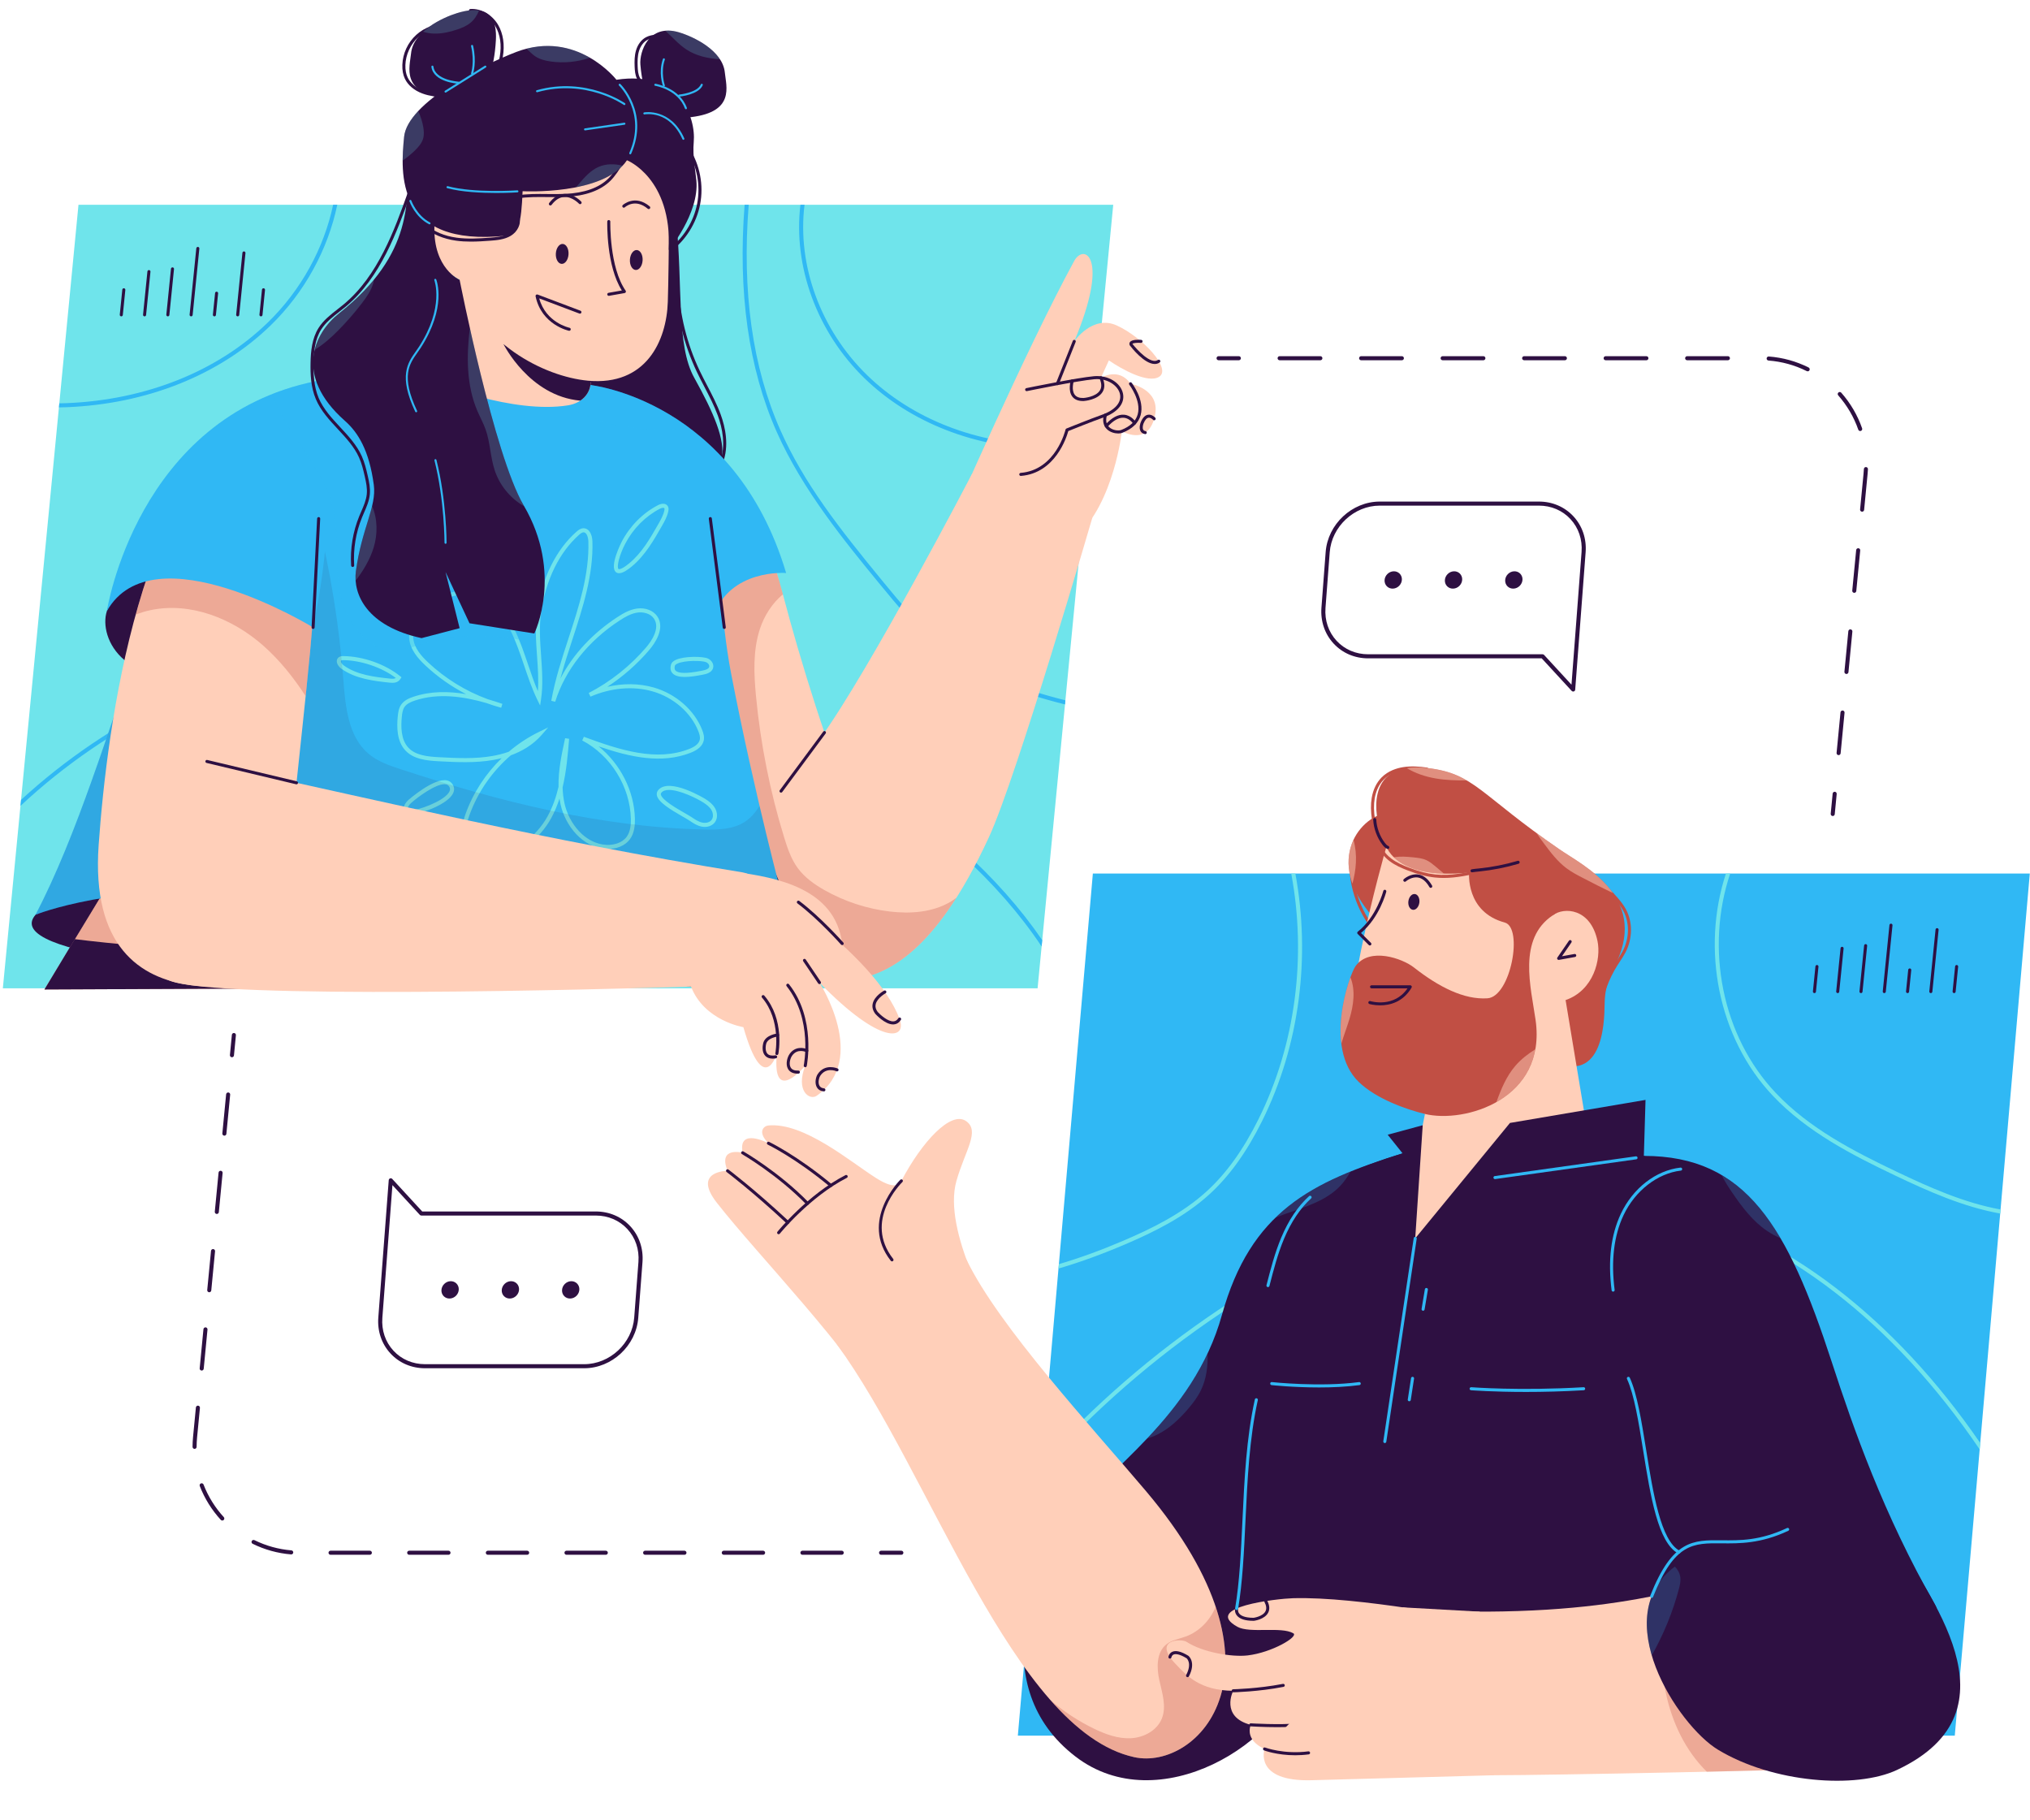 <?xml version="1.0" encoding="UTF-8"?><svg xmlns="http://www.w3.org/2000/svg" xmlns:xlink="http://www.w3.org/1999/xlink" height="448.4" preserveAspectRatio="xMidYMid meet" version="1.0" viewBox="-0.7 -2.2 500.2 448.4" width="500.2" zoomAndPan="magnify"><g><g><g id="change1_3"><path d="M254.966 241.286L0 241.286 18.639 48.251 273.605 48.251z" fill="#6FE4EB"/></g><g id="change2_30"><path d="M15.725,98.122c-0.616,0.025-1.261,0.032-1.904,0.039 l0.096-0.993c0.601-0.007,1.192-0.022,1.768-0.045 c19.587-0.791,37.193-7.836,49.573-19.839 c8.269-8.018,13.857-18.356,16.129-29.033h1.019 c-2.285,10.943-7.987,21.544-16.451,29.75 C53.396,90.176,35.559,97.322,15.725,98.122z M256.938,107.364 c-16.835-0.087-32.856-6.327-43.955-17.119 c-11.483-11.165-17.288-27.097-15.446-41.994h-1.008 c-1.832,15.168,4.084,31.361,15.757,42.711 c11.282,10.971,27.556,17.313,44.647,17.402 c0.127,0,0.252,0.001,0.379,0.001c3.504,0,7.031-0.264,10.562-0.76 l0.098-1.019C264.285,107.115,260.6,107.382,256.938,107.364z M216.659,140.83 c-10.644-12.97-19.248-23.933-25.06-37.034 c-6.885-15.518-9.501-34.151-7.819-55.546h-1.003 c-1.682,21.53,0.963,40.299,7.908,55.951 c6.329,14.266,16.793,27.018,25.201,37.263c4.531,5.521,9.667,11.78,15.875,16.615 c8.771,6.831,19.181,10.566,29.959,13.261l0.097-1.008 c-10.619-2.666-20.855-6.353-29.442-13.042 C226.255,152.524,221.157,146.312,216.659,140.83z M208.505,186.59 c-41.048-25.091-85.622-35.595-125.51-29.569 c-29.04,4.385-56.842,17.913-78.512,37.839l-0.143,1.484 c21.639-20.206,49.594-33.924,78.804-38.335 c39.655-5.989,83.992,4.465,124.839,29.434 c21.288,13.013,37.349,27.604,47.978,43.529l0.151-1.559 C245.402,213.758,229.469,199.406,208.505,186.59z" fill="#30B8F4"/></g><g id="change3_67"><path d="M177.036,112.145c-0.045,0-0.09-0.008-0.135-0.025 c-0.193-0.075-0.29-0.292-0.215-0.485c1.556-4.041,0.582-8.46-0.509-11.457 c-0.88-2.418-2.097-4.751-3.274-7.008c-0.639-1.224-1.299-2.49-1.901-3.76 c-3.148-6.638-4.978-14.027-5.292-21.369c-0.009-0.207,0.151-0.382,0.358-0.391 c0.186-0.032,0.382,0.151,0.391,0.358c0.311,7.242,2.116,14.532,5.221,21.08 c0.596,1.257,1.253,2.516,1.888,3.734c1.188,2.278,2.417,4.634,3.314,7.098 c1.135,3.117,2.143,7.725,0.504,11.983 C177.328,112.054,177.186,112.145,177.036,112.145z" fill="#2E1042"/></g><g id="change4_21"><path d="M238.744,114.672c0,0-25.079,48.152-37.453,65.229 c-7.878,10.873-42.537,49.5-0.553,58.713 c15.118,3.317,28.796-5.519,42.235-34.556 c6.892-14.892,25.48-78.698,25.48-78.698L238.744,114.672z" fill="#FFCFB9"/></g><g id="change3_65"><path d="M165.894,51.65c1.711,16.936-0.019,31.146,4.478,39.231 c9.588,17.238,11.61,26.751-9.667,27.028 c-10.533,0.137-41.023,2.026-27.785-31.675S164.693,39.765,165.894,51.65z" fill="#2E1042"/></g><g id="change4_6"><path d="M149.302,94.52c22.271,5.72,35.075,19.709,43.008,50.08 c3.915,14.987,11.644,40.35,17.657,52.94 c14.85,31.091-9.107,62.647-41.994,22.8 C147.416,195.432,113.538,85.334,149.302,94.52z" fill="#FFCFB9"/></g><g id="change5_4" opacity=".3"><path d="M218.611,222.37c-5.69-0.663-11.243-2.483-16.222-5.317 c-2.465-1.403-4.832-3.092-6.511-5.377c-1.635-2.223-2.535-4.89-3.348-7.527 c-3.497-11.344-5.83-23.047-6.952-34.865 c-0.522-5.506-0.765-11.183,0.935-16.446c1.066-3.301,3.042-6.429,5.696-8.61 c-7.941-30.11-20.729-44.013-42.908-49.709 c-35.764-9.186-1.886,100.912,18.671,125.819 c12.889,15.617,24.405,20.264,32.752,18.272 c0.004,0.001,0.008,0.002,0.012,0.003c12.124,2.661,23.322-2.508,34.213-19.632 c-0.483,0.356-0.971,0.706-1.495,1.013 C229.055,222.573,223.678,222.96,218.611,222.37z" fill="#C14F44"/></g><g id="change4_11"><path d="M233.582,126.287c0,0,18.691-42.744,30.418-64.217 c2.376-4.351,8.842-1.128,0,19.829c0,0,4.509-6.663,10.517-3.899 c6.374,2.932,13.569,10.687,10.378,12.641c-2.775,1.698-9.179-1.866-12.366-4.051 l-1.96,4.292c0,0,4.424-2.74,7.29,1.465c0,0,7.227,1.275,6.077,7.569 c-0.414,2.263-1.925,7.134-8.209,4.158c0,0-1.895,17.44-11.161,25.915 L233.582,126.287z" fill="#FFCFB9"/></g><g id="change3_34"><path d="M250.827,115.047c-0.193,0-0.358-0.149-0.374-0.345 c-0.016-0.207,0.138-0.387,0.344-0.404c8.657-0.69,11.032-10.564,11.055-10.665 c0.027-0.119,0.111-0.217,0.225-0.263c0.06-0.024,6.012-2.424,8.694-3.364 c3.263-1.144,4.943-3.061,4.495-5.127c-0.433-1.992-2.975-3.954-6.33-3.651 c-4.136,0.374-16.464,2.9-16.589,2.925c-0.205,0.045-0.401-0.089-0.442-0.292 c-0.042-0.203,0.089-0.401,0.292-0.442c0.508-0.104,12.494-2.56,16.672-2.938 c3.417-0.307,6.547,1.553,7.13,4.239c0.537,2.472-1.325,4.713-4.98,5.995 c-2.407,0.844-7.48,2.877-8.486,3.281c-0.393,1.435-3.175,10.373-11.676,11.051 C250.847,115.047,250.837,115.047,250.827,115.047z" fill="#2E1042"/></g><g id="change3_25"><path d="M274.834,104.593c-0.897,0-1.96-0.311-2.694-0.969 c-0.669-0.6-1.356-1.721-0.829-3.66c0.054-0.199,0.257-0.32,0.46-0.263 c0.2,0.054,0.317,0.26,0.263,0.46c-0.343,1.26-0.139,2.237,0.605,2.904 c0.875,0.785,2.308,0.913,2.948,0.659c2.227-0.878,3.59-2.174,4.05-3.85 c0.926-3.37-2.046-7.259-2.076-7.298c-0.127-0.164-0.097-0.399,0.066-0.526 c0.163-0.127,0.398-0.098,0.526,0.066c0.132,0.17,3.231,4.22,2.208,7.954 c-0.525,1.917-2.039,3.381-4.499,4.352 C275.577,104.535,275.221,104.593,274.834,104.593z" fill="#2E1042"/></g><g id="change3_50"><path d="M8.053,223.17c-8.781,10.085,46.045,14.749,84.353,15.219 c25.401,0.311,102.137,4.874,99.905-18.554 c-2.459-25.808-47.527-26.304-102.677-14.536 C89.633,205.299,17.8,211.976,8.053,223.17z" fill="#2E1042"/></g><g id="change2_18"><path d="M144.784,92.656c0,0,35.513,3.702,48.224,46.312 c0,0-13.831-1.117-17.927,10.675L144.784,92.656z" fill="#30B8F4"/></g><g id="change4_7"><path d="M10.247,241.573L100.911,92.207c0,0,58.761-0.996,67.172,23.036 c10.624,30.354,1.487,125.618,1.487,125.618L10.247,241.573z" fill="#FFCFB9"/></g><g id="change5_10" opacity=".3"><path d="M10.247,241.573L100.911,92.207c0,0,58.761-0.996,67.172,23.036 c10.624,30.354,1.487,125.618,1.487,125.618L10.247,241.573z" fill="#C14F44"/></g><g id="change2_20"><path d="M65.218,98.049c-26.686,21.692-36.53,85.637-57.165,125.122 c0,0,18.486-7.769,57.302-6.377c77.989,2.796,125.225-6.649,126.955,3.042 c0,0-6.969-25.701-12.839-55.988c-5.725-29.542,1.367-57.742-34.688-71.191 C130.783,87.434,84.29,82.546,65.218,98.049z" fill="#30B8F4"/></g><g id="change1_1"><path d="M120.573,209.068c-0.732,0-1.473-0.063-2.224-0.198 c-1.523-0.273-2.723-0.817-3.564-1.616c-2.569-2.438-1.603-6.592-0.798-8.852 c1.866-5.238,4.963-9.979,8.934-13.824c-0.727,0.188-1.424,0.335-2.074,0.45 c-4.459,0.787-9.015,0.549-13.419,0.32c-3.048-0.159-6.194-0.493-8.215-2.635 c-2.2-2.33-2.142-5.902-1.907-8.385c0.094-1,0.236-2.05,0.841-2.927 c0.732-1.064,1.976-1.591,2.978-1.931c4.29-1.454,8.786-1.386,13.021-0.659 c-3.656-1.88-7.049-4.269-10.051-7.091c-1.745-1.641-3.773-3.886-3.973-6.706 c-0.184-2.59,1.274-5.345,4.105-7.757c3.492-2.976,9.397-5.568,14.545-3.083 c3.451,1.666,5.568,5.207,7.185,8.451c1.415,2.841,2.45,5.902,3.451,8.862 c0.744,2.2,1.508,4.459,2.422,6.593c0.213-2.791,0.011-5.648-0.201-8.644 c-0.254-3.602-0.518-7.326,0.011-10.949l0,0 c1.205-8.249,4.654-15.246,9.713-19.702c0.486-0.429,1.029-0.827,1.702-0.841 c1.465-0.011,2.17,1.598,2.219,3.228c0.251,8.321-2.383,16.376-4.93,24.167 c-1.029,3.148-2.081,6.365-2.947,9.613c3.056-5.887,7.906-11.139,14.064-15.142 c1.45-0.943,3.037-1.848,4.817-2.09c2.044-0.277,4.003,0.478,4.984,1.926 c2.03,2.993-0.7,6.779-1.967,8.268c-2.968,3.485-6.492,6.576-10.352,9.096 c3.899-0.906,7.834-0.865,11.419,0.158c5.46,1.559,10.042,5.566,11.958,10.459 c0.304,0.776,0.586,1.696,0.379,2.635c-0.277,1.257-1.362,2.263-3.225,2.99 c-7.15,2.79-14.795,1.124-22.673-1.572 c5.337,4.277,8.803,11,8.941,17.826c0.028,1.409-0.067,3.464-1.218,5.037 c-1.184,1.619-3.353,2.513-5.795,2.403c-5.869-0.273-10.128-5.722-11.302-10.963 c-0.107-0.479-0.196-0.959-0.267-1.441c-0.533,1.656-1.198,3.272-2.038,4.813 C132.435,204.281,126.91,209.067,120.573,209.068z M125.164,183.883 c-4.606,3.96-8.185,9.099-10.234,14.854c-0.724,2.03-1.615,5.743,0.544,7.791 c0.698,0.662,1.725,1.119,3.053,1.357c6.76,1.213,12.886-3.819,15.717-9.01 c1.233-2.262,2.078-4.705,2.68-7.21c-0.089-4.121,0.809-8.247,1.625-12.001 l0.987,0.148c-0.317,3.824-0.661,7.956-1.608,11.96 c0.036,1.341,0.181,2.677,0.475,3.991c1.091,4.872,5.005,9.934,10.374,10.183 c1.623,0.075,3.781-0.409,4.941-1.995c0.972-1.329,1.051-3.163,1.025-4.426 c-0.16-7.897-4.976-15.653-11.983-19.3l0.405-0.912 c9.094,3.37,17.922,6.138,25.947,3.006c1.532-0.598,2.411-1.363,2.612-2.273 c0.149-0.678-0.085-1.419-0.334-2.056c-1.804-4.608-6.135-8.387-11.301-9.862 c-4.77-1.361-10.203-0.899-15.298,1.301l-0.428-0.903 c5.359-2.773,10.259-6.668,14.172-11.263c1.12-1.314,3.545-4.634,1.902-7.058 c-0.876-1.292-2.652-1.682-4.022-1.496c-1.585,0.215-3.055,1.058-4.407,1.937 c-7.806,5.075-13.454,12.193-15.904,20.042l-0.969-0.236 c0.931-5.24,2.624-10.418,4.261-15.426c2.52-7.708,5.126-15.679,4.88-23.825 c-0.027-0.912-0.365-2.259-1.182-2.259c-0.005,0-0.011,0-0.016,0 c-0.369,0.008-0.742,0.31-1.062,0.591c-4.882,4.3-8.215,11.082-9.385,19.097 c-0.513,3.516-0.254,7.185-0.003,10.734c0.25,3.53,0.508,7.18-0.005,10.644 l-0.237,1.599l-0.708-1.453c-1.289-2.648-2.269-5.546-3.216-8.348 c-0.99-2.929-2.014-5.957-3.399-8.736c-1.541-3.093-3.545-6.461-6.724-7.997 c-4.714-2.276-10.199,0.163-13.462,2.943c-1.496,1.275-3.973,3.87-3.756,6.926 c0.176,2.474,2.049,4.532,3.661,6.048c4.226,3.974,9.247,7.066,14.684,9.064 c1.26,0.365,2.472,0.758,3.621,1.152l-0.292,0.956 c-1.229-0.332-2.443-0.718-3.637-1.156c-5.461-1.577-11.821-2.589-17.709-0.591 c-0.855,0.29-1.91,0.729-2.475,1.55c-0.468,0.68-0.587,1.585-0.669,2.454 c-0.216,2.29-0.282,5.57,1.64,7.605c1.768,1.873,4.694,2.175,7.54,2.323 c4.35,0.227,8.847,0.461,13.194-0.306c1.2-0.212,2.569-0.538,3.981-1.039 c2.281-1.94,4.804-3.603,7.511-4.921l2.208-1.076l-1.612,1.854 C130.578,181.37,127.802,182.923,125.164,183.883z M172.953,201.52 c-0.284,0-0.574-0.031-0.865-0.096c-1.115-0.248-2.073-0.895-2.918-1.466 c-0.351-0.237-0.94-0.575-1.624-0.967c-3.192-1.83-6.083-3.61-6.394-5.267 c-0.084-0.453,0.025-0.883,0.316-1.243l0.389,0.314l-0.389-0.314 c2.687-3.321,11.564,2.116,11.652,2.172c0.809,0.516,1.811,1.243,2.395,2.295 c0.54,0.974,0.718,2.428-0.104,3.48 C174.867,201.129,173.954,201.52,172.953,201.52z M164.15,192.413 c-0.826,0-1.502,0.201-1.904,0.698c-0.109,0.135-0.142,0.263-0.111,0.43 c0.251,1.34,3.931,3.45,5.908,4.583c0.7,0.401,1.305,0.748,1.686,1.005 c0.81,0.547,1.646,1.112,2.575,1.318c0.775,0.172,1.792,0.043,2.32-0.633 c0.537-0.688,0.385-1.716,0.017-2.38c-0.472-0.851-1.305-1.457-2.058-1.938 C171.001,194.488,166.805,192.413,164.15,192.413z M100.679,198.408 c-0.02,0-0.04,0-0.059-0c-0.445-0.011-1.009-0.074-1.417-0.474 c-0.281-0.274-0.424-0.63-0.414-1.03c0.019-0.762,0.596-1.538,1.13-2.01 l0.331,0.375l-0.331-0.375c0.063-0.056,6.371-5.589,9.57-4.817 c0.731,0.177,1.271,0.665,1.562,1.411c0.19,0.488,0.278,1.268-0.383,2.209 C108.821,196.328,102.568,198.408,100.679,198.408z M108.801,190.998 c-2.229,0-6.412,3.045-8.22,4.644c-0.458,0.405-0.784,0.934-0.793,1.285 c-0.003,0.123,0.031,0.209,0.113,0.29c0.16,0.156,0.481,0.183,0.743,0.189 c1.61,0.04,7.641-2.055,9.205-4.285c0.331-0.472,0.419-0.888,0.27-1.271 c-0.174-0.447-0.449-0.702-0.865-0.802 C109.114,191.014,108.962,190.998,108.801,190.998z M95.993,166.023 c-0.213,0-0.429-0.016-0.644-0.039c-3.749-0.401-8.414-0.899-11.94-3.441 c-0.547-0.394-1.107-1.109-1.124-1.819c-0.009-0.39,0.152-0.738,0.456-0.979 c0.403-0.32,0.924-0.312,1.21-0.308l0,0 c4.835,0.062,10.303,1.999,13.93,4.935l0.351,0.284l-0.247,0.378 C97.468,165.823,96.749,166.023,95.993,166.023z M83.843,160.435 c-0.161,0-0.378,0.011-0.479,0.092c-0.06,0.048-0.081,0.093-0.079,0.172 c0.007,0.292,0.325,0.755,0.708,1.031c3.312,2.387,7.642,2.85,11.462,3.259 c0.68,0.072,1.088,0.032,1.378-0.168c-3.418-2.582-8.524-4.33-12.896-4.385 h-0.001C83.91,160.436,83.878,160.435,83.843,160.435z M168.03,164.576 c-1.291,0-2.4-0.234-3.021-0.907c-0.495-0.537-0.616-1.264-0.361-2.16l0,0 c0.129-0.456,0.51-0.834,1.13-1.127c2.046-0.965,6.634-0.926,7.937-0.356 c0.849,0.371,1.565,1.344,1.296,2.33c-0.342,1.248-1.888,1.536-2.47,1.645 l-0.309,0.06C170.864,164.331,169.353,164.576,168.03,164.576z M165.61,161.783 c-0.231,0.812,0.044,1.111,0.135,1.209c0.688,0.747,2.806,0.776,6.293,0.087 l0.318-0.062c1.032-0.192,1.569-0.487,1.689-0.925 c0.121-0.443-0.281-0.953-0.732-1.15c-0.986-0.432-5.296-0.51-7.11,0.345 C165.872,161.444,165.655,161.625,165.61,161.783L165.61,161.783z M151.847,139.019 c-0.286,0-0.549-0.079-0.774-0.262c-1.716-1.398,1.388-7.441,1.42-7.502l0,0 c2.031-3.868,5.199-7.062,8.921-8.995c1.053-0.546,2.008-0.459,2.431,0.228 c0.258,0.418,0.206,0.891,0.131,1.256c-0.272,1.339-0.938,2.508-1.581,3.639 c-1.945,3.417-4.15,7.289-7.447,9.993 C154.029,138.129,152.809,139.019,151.847,139.019z M153.378,131.72 c-1.51,2.876-2.183,5.847-1.674,6.262c0.005,0.005,0.488,0.36,2.609-1.379 c3.153-2.586,5.217-6.21,7.212-9.714c0.604-1.062,1.23-2.162,1.471-3.344 c0.02-0.098,0.081-0.396-0.003-0.532c-0.13-0.213-0.671-0.099-1.119,0.135 C158.333,124.986,155.315,128.031,153.378,131.72L153.378,131.72z" fill="#6FE4EB"/></g><g id="change3_41" opacity=".1"><path d="M182.838,200.26c-2.887,1.88-6.551,1.974-9.996,1.901 c-25.499-0.546-50.538-6.891-74.775-14.834c-2.767-0.907-5.595-1.872-7.84-3.725 c-5.198-4.29-5.829-11.863-6.346-18.583 c-1.022-13.284-3.155-26.482-6.37-39.412 c-7.497,10.122-15.07,20.328-24.534,28.64 c-7.343,6.449-15.645,11.599-24.293,16.195 c-6.329,18.664-12.678,37.513-20.631,52.73c0,0,18.486-7.769,57.302-6.377 c77.989,2.796,125.225-6.649,126.955,3.042c0,0-2.54-9.371-5.844-23.454 C185.473,197.892,184.352,199.273,182.838,200.26z" fill="#2E1042"/></g><g id="change3_78"><path d="M17.717,229.169c0,0,77.085,10.085,152.655,0l-0.803,11.692 l-159.323,0.712L17.717,229.169z" fill="#2E1042"/></g><g id="change3_3"><path d="M25.628,148.369c-1.055,3.26,0,8.412,4.336,12.05 c10.213,8.571,42.477,2.815,45.198-8.8 C78.068,139.21,37.696,111.082,25.628,148.369z" fill="#2E1042"/></g><g id="change4_19"><path d="M65.218,96.867c19.903-11.095,11.398,52.606,6.835,96.686 c-3.043,29.394-0.566,44.049-0.566,44.049s-51.436,18.255-47.876-31.651 C25.688,176.838,33.584,114.501,65.218,96.867z" fill="#FFCFB9"/></g><g id="change5_6" opacity=".3"><path d="M64.122,156.815c4.105,3.612,7.495,7.896,10.496,12.477 c4.095-39.699,7.044-81.592-9.401-72.425 c-16.333,9.105-26.327,30.129-32.471,52.342c1.168-0.447,2.366-0.819,3.588-1.081 C46.18,146.019,56.564,150.166,64.122,156.815z" fill="#C14F44"/></g><g id="change4_1"><path d="M61.998,188.382c28.338,6.119,71.771,16.491,120.038,24.298 c12.595,2.037-5.073,27.938-12.467,28.18 c-21.759,0.712-116.961,3.228-128.39-1.44 C28.495,234.241,46.611,185.06,61.998,188.382z" fill="#FFCFB9"/></g><g id="change4_4"><path d="M179.472,212.606c5.888,0.394,35.613,20.425,41.494,36.245 c1.89,5.083-4.507,6.677-19.747-8.978c0,0,12.19,18.855-0.684,27.883 c-1.715,1.203-5.267-1.145-2.816-7.406c0,0-8.249,9.999-6.999-3 c0,0-3.25,10.998-8.249-6.499c0,0-9.626-1.532-12.902-9.99 C166.866,233.881,172.09,212.112,179.472,212.606z" fill="#FFCFB9"/></g><g id="change3_28"><path d="M202.311,266.678c-0.013,0-0.025-0-0.039-0.002 c-1.059-0.107-1.546-0.681-1.769-1.143c-0.501-1.04-0.147-2.439,0.25-3.057 c1.804-2.808,4.921-1.455,4.952-1.441c0.188,0.084,0.273,0.306,0.189,0.495 s-0.305,0.272-0.495,0.19c-0.104-0.046-2.563-1.099-4.016,1.162 c-0.272,0.423-0.573,1.562-0.206,2.326c0.206,0.427,0.588,0.664,1.169,0.723 c0.206,0.021,0.356,0.205,0.335,0.411 C202.664,266.534,202.501,266.678,202.311,266.678z" fill="#2E1042"/></g><g id="change3_20"><path d="M195.835,262.307c-1.422,0-2.078-0.636-2.379-1.184 c-0.654-1.19-0.162-2.856,0.397-3.659c1.348-1.938,3.479-1.594,4.417-1.142 c0.186,0.09,0.264,0.313,0.175,0.5c-0.089,0.187-0.313,0.265-0.5,0.177 c-0.087-0.042-2.159-0.998-3.477,0.894c-0.453,0.65-0.828,2.009-0.355,2.869 c0.311,0.566,0.953,0.827,1.902,0.792c0.205-0.03,0.381,0.151,0.39,0.359 c0.009,0.207-0.152,0.381-0.359,0.39 C195.974,262.306,195.903,262.307,195.835,262.307z" fill="#2E1042"/></g><g id="change4_18"><path d="M180.368,212.6c10.274,1.358,24.717,4.059,26.448,17.657 C207.844,238.329,172.302,211.534,180.368,212.6z" fill="#FFCFB9"/></g><g id="change3_60"><path d="M259.864,92.678c-0.046,0-0.093-0.008-0.139-0.026 c-0.192-0.077-0.286-0.295-0.21-0.487l4.135-10.404 c0.077-0.193,0.296-0.286,0.487-0.21c0.192,0.077,0.286,0.295,0.21,0.487 l-4.135,10.404C260.154,92.588,260.013,92.678,259.864,92.678z" fill="#2E1042"/></g><g id="change3_85"><path d="M266.148,96.599c-1.196,0-2.076-0.368-2.627-1.094 c-1.122-1.477-0.405-3.867-0.374-3.968c0.061-0.198,0.272-0.307,0.468-0.248 c0.198,0.061,0.309,0.27,0.249,0.468c-0.006,0.021-0.634,2.127,0.256,3.296 c0.422,0.554,1.136,0.824,2.156,0.795c0.017-0.001,3.06-0.216,4.063-1.887 c0.458-0.763,0.42-1.747-0.112-2.925c-0.085-0.188-0.001-0.411,0.188-0.496 c0.187-0.083,0.411-0.001,0.496,0.188c0.64,1.417,0.664,2.635,0.071,3.622 c-1.208,2.007-4.531,2.239-4.672,2.248 C266.254,96.598,266.201,96.599,266.148,96.599z" fill="#2E1042"/></g><g id="change3_9"><path d="M271.891,103.122c-0.089,0-0.178-0.031-0.25-0.095 c-0.154-0.138-0.167-0.375-0.03-0.53c1.625-1.818,3.218-2.666,4.71-2.522 c1.843,0.177,2.825,1.79,2.866,1.858c0.105,0.177,0.048,0.407-0.129,0.513 c-0.179,0.106-0.407,0.049-0.515-0.128c-0.008-0.014-0.837-1.361-2.3-1.498 c-1.251-0.106-2.619,0.65-4.072,2.276 C272.097,103.079,271.994,103.122,271.891,103.122z" fill="#2E1042"/></g><g id="change3_59"><path d="M281.494,104.753c-0.021,0-0.043-0.002-0.065-0.006 c-0.631-0.111-0.942-0.456-1.092-0.726c-0.47-0.845-0.017-2.032,0.036-2.164 c0.455-1.123,1.054-1.754,1.78-1.88c0.992-0.17,1.786,0.702,1.819,0.74 c0.137,0.154,0.124,0.39-0.031,0.528c-0.154,0.137-0.391,0.124-0.529-0.029 c-0.005-0.005-0.547-0.6-1.135-0.499c-0.446,0.079-0.864,0.57-1.209,1.42 c-0.106,0.268-0.329,1.067-0.076,1.521c0.104,0.187,0.29,0.302,0.566,0.351 c0.204,0.036,0.34,0.23,0.304,0.434 C281.831,104.625,281.673,104.753,281.494,104.753z" fill="#2E1042"/></g><g id="change3_6"><path d="M283.828,87.474c-2.565,0-5.722-4.04-6.126-4.572 c-0.021-0.028-0.039-0.059-0.051-0.091c-0.104-0.269-0.075-0.535,0.083-0.747 c0.491-0.662,2.233-0.581,2.757-0.539c0.207,0.016,0.361,0.197,0.345,0.403 c-0.017,0.206-0.189,0.349-0.403,0.345c-0.954-0.075-1.975,0.042-2.098,0.239 c1.129,1.466,4.534,5.175,6.29,3.97c0.171-0.117,0.404-0.074,0.521,0.097 c0.117,0.171,0.074,0.404-0.097,0.521 C284.669,87.362,284.257,87.474,283.828,87.474z" fill="#2E1042"/></g><g id="change2_35"><path d="M76.449,152.374c0,0-39.494-24.205-50.821-4.005 c0,0,7.354-47.844,51.591-56.676C77.219,91.693,84.336,114.933,76.449,152.374z" fill="#30B8F4"/></g><g id="change2_3" opacity=".3"><path d="M81.244,122.491c2.257,8.88-0.491,18.893,3.71,27.036 c1.143,2.215,2.762,4.172,4.663,5.783c1.175,0.995,2.482,1.874,3.955,2.321 c3.335,1.014,6.868-0.297,10.22-1.252c7.682-2.188,15.887-2.519,23.72-0.955 c-0.441-3.627-1.426-7.164-2.408-10.683 c-3.091-11.084-6.181-22.167-9.272-33.251 c-2.229-7.996-4.474-16.02-7.105-23.895 c-10.885-0.09-22.213,1.015-31.49,4.159c-0.012-0.039-0.019-0.063-0.019-0.063 c-3.899,0.779-7.496,1.874-10.842,3.198c1.049,2.936,2.561,5.775,4.216,8.378 C74.543,109.483,79.43,115.355,81.244,122.491z" fill="#30B8F4"/></g><g id="change3_92"><path d="M206.816,230.632c-0.104,0-0.207-0.042-0.281-0.126 c-0.055-0.062-5.579-6.276-10.736-10.145c-0.166-0.124-0.199-0.359-0.075-0.525 c0.123-0.166,0.358-0.201,0.525-0.075c5.22,3.915,10.792,10.185,10.848,10.248 c0.137,0.155,0.123,0.392-0.032,0.529 C206.994,230.601,206.905,230.632,206.816,230.632z" fill="#2E1042"/></g><g id="change3_42"><path d="M190.721,257.724c-0.023,0-0.047-0.002-0.071-0.007 c-0.204-0.039-0.336-0.236-0.297-0.439c0.016-0.081,1.494-8.116-3.297-13.708 c-0.135-0.157-0.117-0.394,0.041-0.529c0.158-0.134,0.395-0.117,0.529,0.041 c5.031,5.872,3.531,13.995,3.464,14.338 C191.054,257.6,190.896,257.724,190.721,257.724z" fill="#2E1042"/></g><g id="change3_33"><path d="M197.72,260.724c-0.025,0-0.051-0.002-0.077-0.008 c-0.203-0.042-0.333-0.241-0.291-0.443c0.023-0.113,2.262-11.355-4.23-19.524 c-0.129-0.162-0.102-0.398,0.06-0.527c0.162-0.13,0.399-0.102,0.527,0.06 c6.715,8.449,4.402,20.027,4.378,20.144 C198.049,260.603,197.894,260.724,197.72,260.724z" fill="#2E1042"/></g><g id="change3_26"><path d="M201.219,240.247c-0.121,0-0.239-0.058-0.312-0.165l-3.693-5.47 c-0.116-0.172-0.07-0.405,0.101-0.521c0.172-0.115,0.404-0.071,0.521,0.101 l3.693,5.47c0.116,0.172,0.07,0.405-0.101,0.521 C201.364,240.226,201.291,240.247,201.219,240.247z" fill="#2E1042"/></g><g id="change3_69"><path d="M219.351,250.181c-2.01,0-4.261-2.483-4.358-2.592 c-0.628-0.824-0.843-1.662-0.658-2.515c0.414-1.913,2.721-3.174,2.819-3.227 c0.183-0.1,0.409-0.031,0.508,0.152c0.098,0.182,0.03,0.409-0.152,0.508 c-0.021,0.011-2.103,1.153-2.442,2.728c-0.137,0.637,0.027,1.25,0.503,1.876 c0.6,0.666,2.517,2.427,3.911,2.314c0.478-0.039,0.86-0.293,1.169-0.777 c0.111-0.174,0.343-0.227,0.518-0.114c0.175,0.111,0.226,0.343,0.114,0.518 c-0.438,0.686-1.023,1.063-1.741,1.121 C219.478,250.179,219.415,250.181,219.351,250.181z" fill="#2E1042"/></g><g id="change3_23"><path d="M189.681,258.61c-0.773,0-1.381-0.229-1.813-0.687 c-0.888-0.937-0.664-2.451-0.526-3.058c0.479-2.117,3.41-2.435,3.535-2.448 c0.207-0.024,0.39,0.129,0.411,0.335c0.021,0.206-0.129,0.39-0.335,0.411 c-0.025,0.002-2.519,0.278-2.879,1.868c-0.231,1.02-0.104,1.908,0.339,2.376 c0.39,0.413,1.045,0.542,1.946,0.391c0.198-0.04,0.397,0.103,0.432,0.307 c0.035,0.204-0.103,0.397-0.307,0.432 C190.199,258.586,189.931,258.61,189.681,258.61z" fill="#2E1042"/></g><g id="change2_24" opacity=".3"><path d="M169.232,103.268c-12.51-9.35-24.449-10.612-24.449-10.612 c-4.533-1.691-12.48-3.342-21.791-4.282 c8.447,5.499,19.231,12.115,26.93,13.862 C156.233,103.668,162.83,104.098,169.232,103.268z" fill="#30B8F4"/></g><g id="change3_2"><path d="M76.449,152.749c-0.007,0-0.013,0-0.02-0 c-0.207-0.011-0.366-0.187-0.355-0.394l1.372-26.812 c0.01-0.207,0.212-0.369,0.394-0.355c0.207,0.011,0.366,0.187,0.355,0.394 l-1.372,26.812C76.813,152.593,76.647,152.749,76.449,152.749z" fill="#2E1042"/></g><g id="change3_14"><path d="M177.762,152.749c-0.186,0-0.347-0.138-0.372-0.327l-3.435-26.812 c-0.026-0.206,0.119-0.394,0.324-0.42c0.207-0.026,0.393,0.119,0.42,0.324 l3.435,26.812c0.026,0.206-0.119,0.394-0.324,0.42 C177.793,152.748,177.778,152.749,177.762,152.749z" fill="#2E1042"/></g><g id="change4_23"><path d="M112.554 66.742L106.555 92.04 144.784 92.656 147.81 77.776z" fill="#FFCFB9"/></g><g id="change4_13"><path d="M106.555,92.04c0,0,19.114,7.812,32.686,5.62 c3.278-0.529,5.192-2.616,5.542-5.005l-27.287-18.828L106.555,92.04z" fill="#FFCFB9"/></g><g id="change3_19"><path d="M144.783,92.656l0.404-1.984l-21.828-8.107 c0,0,6.342,12.834,18.936,13.938C143.713,95.551,144.562,94.165,144.783,92.656z" fill="#2E1042"/></g><g id="change4_3"><path d="M164.283,35.79c0,0-0.122,26.851-0.433,36.396 c-0.312,9.574-5.34,20.732-19.693,19.399 c-10.894-1.011-26.859-9.299-31.603-24.842l2.317-41.003L164.283,35.79z" fill="#FFCFB9"/></g><g id="change4_14"><path d="M124.149,55.849c0,0-1.541-8.481-10.512-8.276 c-2.9,0.066-7.41,3.124-7.796,8.596c-0.22,3.123,1.285,7.643,6.712,10.572 L124.149,55.849z" fill="#FFCFB9"/></g><g id="change3_21"><path d="M124.149,55.849c2.89-0.31,3.596-2.771,3.923-10.943 c0,0,19.94,1.09,25.714-7.627c0,0,11.135,4.373,10.303,22.118 c0,0,7.52-8.965,6.804-17.106c-0.208-2.366-0.976-5.992-0.654-9.479 c0.562-6.092-3.476-17.725-19.048-15.363c0,0-9.746-12.519-24.639-6.864 c-8.109,3.079-26.857,12.461-27.681,20.92 C98.021,40.237,96.463,58.823,124.149,55.849z" fill="#2E1042"/></g><g id="change3_10"><path d="M121.397,8.987c0.258-3.083,1.005-11.177-9.479-7.954 c-3.598,1.106-10.799,4.484-11.332,9.915 c-0.334,3.412-2.516,9.638,8.222,10.975 C113.286,22.481,120.196,23.34,121.397,8.987z" fill="#2E1042"/></g><g id="change3_46"><path d="M157.092,13.707c-0.258-3.083,2.003-10.15,9.479-7.954 c3.612,1.061,10.8,4.484,11.332,9.915c0.334,3.412,2.517,9.649-8.222,10.975 C165.203,27.196,158.294,28.06,157.092,13.707z" fill="#2E1042"/></g><g id="change3_45"><path d="M100.182,36.99c-0.855,9.905,1.454,23.154-17.391,38.057 c-5.977,4.727-11.248,15.185,1.5,26.434c3.244,2.863,5.979,7.288,7.118,15.775 c0.722,5.377-2.993,10.731-4.413,21.247c-0.773,5.727,2.732,13.596,16.18,16.507 l9.379-2.452l-3.472-13.839l5.903,12.629l15.974,2.517 c0,0,7.219-14.803-2.615-31.544c-7.316-12.455-15.79-55.58-15.79-55.58 s-6.488-2.75-6.217-13.056C106.337,53.686,101.929,16.745,100.182,36.99z" fill="#2E1042"/></g><g id="change3_17"><ellipse cx="137.824" cy="60.353" fill="#2E1042" rx="2.46" ry="1.566" transform="rotate(-86.78 137.824 60.353)"/></g><g id="change3_86"><ellipse cx="156.079" cy="61.856" fill="#2E1042" rx="2.46" ry="1.566" transform="rotate(-86.78 156.079 61.856)"/></g><g id="change3_43"><path d="M139.561,79.295c-0.024,0-0.049-0.002-0.075-0.007 c-0.067-0.014-6.739-1.435-8.218-8.499c-0.028-0.134,0.019-0.272,0.123-0.361 c0.104-0.089,0.248-0.114,0.376-0.066l10.563,3.984 c0.194,0.073,0.292,0.29,0.219,0.483s-0.289,0.292-0.483,0.219l-9.9-3.734 c1.645,6,7.409,7.227,7.469,7.239c0.203,0.041,0.334,0.239,0.293,0.442 C139.892,79.172,139.735,79.295,139.561,79.295z" fill="#2E1042"/></g><g id="change3_53"><path d="M149.307,70.685c-0.178,0-0.336-0.128-0.369-0.31 c-0.036-0.204,0.1-0.398,0.304-0.435l3.283-0.58 c-3.834-6.07-3.604-16.529-3.593-16.983c0.005-0.208,0.171-0.369,0.385-0.365 c0.207,0.006,0.371,0.178,0.365,0.385c-0.003,0.112-0.248,11.243,3.779,17.019 c0.073,0.105,0.088,0.24,0.039,0.358c-0.049,0.119-0.155,0.204-0.281,0.226 l-3.847,0.68C149.35,70.683,149.328,70.685,149.307,70.685z" fill="#2E1042"/></g><g id="change3_39"><path d="M134.913,48.42c-0.079,0-0.158-0.025-0.226-0.076 c-0.165-0.125-0.197-0.36-0.072-0.525c1.082-1.428,2.325-2.185,3.696-2.25 c2.316-0.109,4.128,1.82,4.204,1.903c0.14,0.152,0.13,0.389-0.022,0.529 c-0.151,0.141-0.389,0.131-0.53-0.021c-0.016-0.017-1.637-1.745-3.621-1.661 c-1.137,0.056-2.19,0.713-3.13,1.954 C135.139,48.368,135.027,48.42,134.913,48.42z" fill="#2E1042"/></g><g id="change3_5"><path d="M159.149,49.313c-0.085,0-0.171-0.029-0.241-0.088 c-3.118-2.619-5.544-0.451-5.646-0.357c-0.151,0.141-0.389,0.131-0.529-0.021 s-0.132-0.388,0.02-0.529c0.03-0.028,3.004-2.721,6.638,0.333 c0.159,0.133,0.179,0.37,0.046,0.528 C159.362,49.267,159.256,49.313,159.149,49.313z" fill="#2E1042"/></g><g id="change2_34"><path d="M154.599,35.818c-0.034,0-0.068-0.007-0.101-0.021 c-0.126-0.056-0.184-0.203-0.128-0.33c4.343-9.891-2.48-16.533-2.55-16.6 c-0.1-0.095-0.104-0.253-0.009-0.353s0.253-0.103,0.353-0.01 c0.072,0.068,7.151,6.942,2.664,17.164 C154.787,35.762,154.695,35.818,154.599,35.818z" fill="#30B8F4"/></g><g id="change2_4"><path d="M121.575,45.342c-3.639,0-8.463-0.219-12.069-1.184 c-0.134-0.036-0.213-0.173-0.177-0.306c0.037-0.133,0.176-0.21,0.306-0.177 c6.495,1.739,17.036,1.025,17.141,1.017c0.123-0.01,0.257,0.094,0.267,0.232 c0.01,0.138-0.094,0.257-0.232,0.267 C126.763,45.193,124.57,45.342,121.575,45.342z" fill="#30B8F4"/></g><g id="change2_10"><path d="M105.137,53.073c-0.039,0-0.078-0.009-0.115-0.028 c-3.43-1.774-4.787-5.503-4.842-5.662c-0.046-0.13,0.021-0.272,0.151-0.319 c0.131-0.046,0.273,0.022,0.319,0.151c0.013,0.037,1.351,3.703,4.601,5.385 c0.123,0.063,0.171,0.214,0.107,0.337 C105.315,53.023,105.228,53.073,105.137,53.073z" fill="#30B8F4"/></g><g id="change2_22"><path d="M153.153,23.685c-0.05,0-0.1-0.015-0.144-0.046 c-0.092-0.065-9.375-6.498-21.307-3.129c-0.129,0.038-0.271-0.039-0.309-0.173 c-0.038-0.133,0.04-0.271,0.173-0.309c12.172-3.436,21.638,3.136,21.731,3.202 c0.113,0.08,0.139,0.236,0.06,0.349 C153.309,23.648,153.232,23.685,153.153,23.685z" fill="#30B8F4"/></g><g id="change2_15"><path d="M143.458,29.922c-0.122,0-0.229-0.09-0.247-0.214 c-0.02-0.137,0.075-0.263,0.212-0.283l9.696-1.396 c0.131-0.02,0.263,0.075,0.283,0.212c0.02,0.137-0.075,0.263-0.212,0.283 l-9.696,1.396C143.481,29.921,143.47,29.922,143.458,29.922z" fill="#30B8F4"/></g><g id="change2_23"><path d="M167.69,32.25c-0.096,0-0.187-0.055-0.229-0.148 c-3.2-7.17-9.09-6.163-9.342-6.118c-0.134,0.024-0.266-0.064-0.292-0.2 c-0.025-0.136,0.064-0.266,0.199-0.292c0.065-0.013,6.525-1.137,9.891,6.405 c0.056,0.126-0,0.274-0.126,0.331 C167.759,32.243,167.725,32.25,167.69,32.25z" fill="#30B8F4"/></g><g id="change2_7"><path d="M112.317,18.425c-0.004,0-0.009,0-0.014-0 c-0.253-0.014-6.218-0.38-6.705-4.174c-0.018-0.137,0.079-0.262,0.216-0.28 c0.133-0.02,0.262,0.079,0.28,0.216c0.434,3.385,6.178,3.735,6.236,3.739 c0.138,0.007,0.244,0.125,0.236,0.263C112.56,18.322,112.45,18.425,112.317,18.425 z" fill="#30B8F4"/></g><g id="change2_27"><path d="M115.622,16.144c-0.026,0-0.053-0.004-0.08-0.013 c-0.131-0.044-0.201-0.186-0.157-0.317c0.009-0.027,0.896-2.741-0.007-6.64 c-0.031-0.134,0.053-0.269,0.188-0.3c0.134-0.03,0.269,0.053,0.3,0.188 c0.937,4.046,0.032,6.797-0.007,6.913 C115.824,16.078,115.727,16.144,115.622,16.144z" fill="#30B8F4"/></g><g id="change2_25"><path d="M162.882,19.123c-0.102,0-0.198-0.063-0.235-0.165 c-0.048-0.133-1.167-3.288-0.001-6.623c0.045-0.13,0.187-0.199,0.318-0.153 c0.13,0.045,0.199,0.188,0.153,0.318c-1.105,3.162-0.012,6.256-0.001,6.288 c0.047,0.129-0.02,0.273-0.15,0.32 C162.939,19.118,162.911,19.123,162.882,19.123z" fill="#30B8F4"/></g><g id="change2_1"><path d="M166.639,21.605c-0.127,0-0.236-0.097-0.249-0.227 c-0.013-0.138,0.088-0.259,0.226-0.272c0.045-0.004,4.516-0.446,5.378-2.515 c0.053-0.128,0.202-0.187,0.327-0.135c0.127,0.053,0.188,0.2,0.135,0.327 c-0.978,2.346-5.598,2.802-5.794,2.821 C166.654,21.604,166.646,21.605,166.639,21.605z" fill="#30B8F4"/></g><g id="change2_36"><path d="M109.082,20.613c-0.083,0-0.165-0.042-0.212-0.117 c-0.073-0.117-0.038-0.271,0.079-0.345l9.798-6.145 c0.118-0.073,0.272-0.038,0.345,0.079c0.073,0.117,0.038,0.271-0.079,0.345 l-9.798,6.145C109.173,20.6,109.127,20.613,109.082,20.613z" fill="#30B8F4"/></g><g id="change2_5"><path d="M168.315,24.709c-0.102,0-0.198-0.063-0.235-0.165 c-1.71-4.695-7.288-5.602-7.344-5.61c-0.137-0.021-0.23-0.148-0.209-0.285 c0.021-0.137,0.154-0.231,0.285-0.209c0.059,0.009,5.925,0.956,7.738,5.934 c0.047,0.129-0.02,0.273-0.149,0.32 C168.372,24.704,168.343,24.709,168.315,24.709z" fill="#30B8F4"/></g><g id="change2_21"><path d="M101.844,99.372c-0.094,0-0.184-0.053-0.226-0.144 c-4.155-8.808-1.874-12.021,0.138-14.856c0.278-0.392,0.554-0.78,0.81-1.179 c6.248-9.708,3.782-16.295,3.757-16.36c-0.051-0.129,0.013-0.274,0.141-0.324 c0.127-0.05,0.273,0.013,0.324,0.141c0.109,0.276,2.597,6.872-3.801,16.814 c-0.261,0.405-0.541,0.8-0.823,1.198c-2.027,2.856-4.124,5.811-0.094,14.354 c0.059,0.125,0.005,0.273-0.12,0.333 C101.916,99.365,101.88,99.372,101.844,99.372z" fill="#30B8F4"/></g><g id="change2_13"><path d="M109.082,131.77h-0c-0.138-0-0.25-0.113-0.25-0.25 c0-0.104-0.002-10.511-2.48-20.295c-0.034-0.134,0.047-0.27,0.181-0.304 c0.134-0.035,0.27,0.047,0.304,0.181c2.495,9.848,2.497,20.315,2.496,20.419 C109.332,131.659,109.22,131.77,109.082,131.77z" fill="#30B8F4"/></g><g id="change3_4"><path d="M86.198,137.482c-0.196,0-0.361-0.153-0.374-0.351 c-0.263-4.128,0.427-8.333,1.995-12.161c0.158-0.386,0.326-0.771,0.494-1.155 c0.598-1.372,1.215-2.79,1.363-4.262c0.143-1.423-0.144-2.846-0.504-4.425 c-0.368-1.611-0.753-3.177-1.406-4.632c-1.181-2.63-3.223-4.827-5.198-6.951 c-2.087-2.245-4.246-4.566-5.452-7.44c-1.234-2.942-1.348-6.146-1.296-8.893 c0.053-2.79,0.329-5.993,1.964-8.599c1.187-1.893,2.969-3.282,4.692-4.625 c0.522-0.407,1.043-0.813,1.548-1.233c8.437-7.017,12.5-18.387,15.765-27.523 c0.069-0.195,0.284-0.299,0.479-0.227c0.195,0.07,0.297,0.284,0.227,0.479 c-3.296,9.222-7.397,20.699-15.992,27.847c-0.511,0.425-1.039,0.837-1.566,1.249 c-1.672,1.304-3.401,2.652-4.518,4.433c-1.539,2.451-1.798,5.528-1.85,8.215 c-0.051,2.667,0.057,5.774,1.237,8.588c1.155,2.751,3.267,5.022,5.309,7.22 c2.017,2.168,4.102,4.411,5.333,7.154c0.681,1.518,1.076,3.123,1.453,4.772 c0.375,1.645,0.673,3.13,0.519,4.667c-0.159,1.589-0.801,3.062-1.422,4.487 c-0.166,0.379-0.331,0.759-0.487,1.14c-1.525,3.723-2.196,7.813-1.941,11.829 c0.013,0.207-0.144,0.385-0.35,0.398 C86.214,137.482,86.207,137.482,86.198,137.482z" fill="#2E1042"/></g><g id="change3_13"><path d="M108.887,21.86c-0.012,0-0.025-0-0.037-0.002 c-1.82-0.179-3.702-0.365-5.476-1.024c-2.023-0.751-3.553-2.042-4.308-3.634 c-0.459-0.969-0.67-2.119-0.625-3.42c0.096-2.797,1.337-5.484,3.404-7.372 c2.067-1.887,4.851-2.877,7.65-2.72c0.207,0.012,0.365,0.189,0.353,0.396 c-0.012,0.207-0.201,0.364-0.396,0.353c-2.549-0.144-5.211,0.798-7.102,2.525 c-1.891,1.727-3.073,4.285-3.16,6.843c-0.041,1.18,0.146,2.214,0.553,3.073 c0.67,1.414,2.053,2.569,3.892,3.252c1.683,0.625,3.516,0.807,5.288,0.981 c0.207,0.02,0.357,0.204,0.336,0.41 C109.24,21.716,109.077,21.86,108.887,21.86z" fill="#2E1042"/></g><g id="change3_22"><path d="M120.09,19.483c-0.057,0-0.115-0.013-0.17-0.041 c-0.185-0.094-0.258-0.32-0.164-0.504c1.133-2.219,2.244-4.634,2.7-7.25 c0.482-2.764,0.103-5.385-1.067-7.382c-1.332-2.273-3.792-3.687-6.138-3.544 c-0.215,0.017-0.386-0.143-0.399-0.349c-0.014-0.207,0.143-0.385,0.349-0.399 c2.619-0.175,5.362,1.399,6.835,3.913c1.26,2.149,1.671,4.952,1.159,7.89 c-0.475,2.721-1.667,5.299-2.771,7.462 C120.358,19.408,120.227,19.483,120.09,19.483z" fill="#2E1042"/></g><g id="change3_83"><path d="M158.178,20.393c-0.19,0-0.354-0.145-0.373-0.338 c-0.062-0.624-0.446-1.169-0.853-1.746c-0.243-0.344-0.494-0.701-0.686-1.089 c-0.472-0.955-0.55-2.011-0.589-3.012c-0.052-1.305-0.046-2.693,0.344-4.008 c0.439-1.479,1.352-2.666,2.502-3.257c0.766-0.393,1.604-0.526,2.466-0.639 c0.671-0.086,1.328-0.156,1.99-0.064c1.225,0.171,2.271,0.868,3.194,1.483 c0.172,0.115,0.219,0.348,0.104,0.52c-0.114,0.172-0.347,0.218-0.52,0.104 c-0.856-0.571-1.827-1.217-2.882-1.364c-0.571-0.079-1.172-0.014-1.791,0.065 c-0.794,0.103-1.562,0.224-2.22,0.562c-0.97,0.498-1.745,1.52-2.126,2.804 c-0.359,1.209-0.363,2.524-0.314,3.765c0.037,0.919,0.106,1.886,0.512,2.708 c0.167,0.337,0.391,0.654,0.627,0.99c0.445,0.631,0.906,1.285,0.986,2.105 c0.021,0.206-0.13,0.39-0.336,0.41 C158.203,20.392,158.19,20.393,158.178,20.393z" fill="#2E1042"/></g><g id="change3_63"><path d="M164.788,59.479c-0.11,0-0.219-0.048-0.293-0.141 c-0.129-0.162-0.103-0.398,0.059-0.527c3.59-2.87,6.021-7.125,6.67-11.675 s-0.495-9.316-3.138-13.076c-0.119-0.169-0.079-0.403,0.091-0.522 c0.172-0.12,0.404-0.078,0.522,0.091c2.752,3.915,3.943,8.876,3.267,13.613 c-0.676,4.737-3.207,9.167-6.944,12.155 C164.953,59.452,164.871,59.479,164.788,59.479z" fill="#2E1042"/></g><g id="change3_71"><path d="M126.806,46.679c-0.182,0-0.341-0.132-0.37-0.317 c-0.032-0.205,0.108-0.396,0.312-0.429c2.476-0.389,5.013-0.362,7.463-0.333 c1.432,0.016,2.911,0.032,4.355-0.035c4.741-0.221,8.312-1.486,10.612-3.762 c0.538-0.532,1.053-1.162,1.623-1.981c1.125-1.62,2.006-3.325,2.62-5.067 c0.069-0.196,0.283-0.298,0.478-0.229c0.195,0.068,0.298,0.283,0.229,0.478 c-0.635,1.806-1.547,3.57-2.71,5.246c-0.596,0.858-1.14,1.521-1.711,2.087 c-2.437,2.41-6.173,3.749-11.104,3.978c-1.467,0.069-2.957,0.051-4.399,0.036 c-2.42-0.027-4.925-0.054-7.339,0.325 C126.845,46.678,126.825,46.679,126.806,46.679z" fill="#2E1042"/></g><g id="change3_15"><path d="M115.331,57.324c-1.222,0-2.431-0.062-3.629-0.228 c-3.154-0.436-5.849-1.576-7.793-3.299c-0.155-0.137-0.169-0.375-0.032-0.529 c0.137-0.156,0.375-0.169,0.529-0.032c1.833,1.625,4.392,2.703,7.399,3.118 c2.672,0.369,5.438,0.209,8.271-0.003c1.466-0.11,3.292-0.246,4.712-1.108 c1.259-0.765,2.245-2.404,1.714-3.824c-0.073-0.194,0.026-0.41,0.22-0.482 c0.197-0.072,0.411,0.026,0.482,0.22c0.692,1.852-0.527,3.818-2.027,4.728 c-1.574,0.955-3.499,1.099-5.045,1.215 C118.51,57.219,116.91,57.324,115.331,57.324z" fill="#2E1042"/></g><g id="change3_58"><path d="M106.244,6.076c1.93,0.055,3.845-0.377,5.676-0.992 L106.244,6.076z" fill="#2E1042"/></g><g id="change1_2" opacity=".2"><path d="M106.244,6.076c-0.909-0.026-1.82-0.178-2.689-0.447 c2.551-2.363,6.141-3.914,8.362-4.596c2.326-0.715,4.074-0.851,5.422-0.63 c-0.48,1.17-1.163,2.247-2.141,3.039c-0.955,0.773-2.114,1.25-3.279,1.642 C110.09,5.698,108.174,6.131,106.244,6.076z M134.93,12.941 c3.262,0.48,6.626,0.135,9.751-0.913c-3.831-2.216-9.195-3.902-15.669-2.223 c0.649,0.529,1.254,1.197,1.917,1.694 C132.076,12.359,133.513,12.732,134.93,12.941z M103.559,31.948 c0.273-0.933,0.197-1.932,0.029-2.89c-0.236-1.346-0.661-2.657-1.24-3.895 c-1.968,2.097-3.273,4.247-3.477,6.341c-0.162,1.665-0.338,3.697-0.342,5.861 c1.08-0.78,2.121-1.611,3.068-2.548 C102.43,33.994,103.23,33.073,103.559,31.948z M88.469,72.514 c1.172-1.531,2.303-3.152,2.818-5.01c0.077-0.276,0.132-0.56,0.176-0.846 c-2.231,2.728-5.054,5.527-8.673,8.389c-2.58,2.04-5.024,5.15-5.949,8.928 c2.146-1.302,4.068-3.018,5.84-4.814 C84.747,77.069,86.681,74.847,88.469,72.514z M166.572,5.753 c-1.254-0.368-2.349-0.458-3.322-0.368c1.712,1.538,3.233,3.326,5.157,4.592 c2.453,1.613,5.33,2.233,8.291,2.432 C174.391,8.861,169.395,6.582,166.572,5.753z M90.982,122.478 c-0.961,4.029-3.014,8.812-3.987,16.024c-0.102,0.756-0.124,1.55-0.064,2.364 c1.877-2.477,3.487-5.127,4.413-8.078 C92.392,129.447,92.363,125.63,90.982,122.478z M116.946,99.087 c0.651,1.509,1.452,2.955,2.003,4.503c1.159,3.257,1.167,6.829,2.26,10.11 c1.194,3.587,3.71,6.716,6.956,8.654c0.091,0.055,0.189,0.099,0.282,0.152 c-0.036-0.061-0.066-0.122-0.102-0.184 c-4.854-8.264-10.216-30.022-13.276-43.735 C114.239,85.51,114.194,92.709,116.946,99.087z M146.813,38.909 c-2.007,0.874-3.502,2.592-4.925,4.256c-0.221,0.259-0.443,0.518-0.664,0.777 c4.366-0.865,8.79-2.452,11.493-5.33 C150.73,38.129,148.666,38.101,146.813,38.909z" fill="#6FE4EB"/></g><g id="change3_75"><path d="M72.356,191.027c-0.029,0-0.058-0.003-0.087-0.01l-22.075-5.259 c-0.202-0.048-0.326-0.25-0.278-0.452s0.248-0.327,0.452-0.278l22.075,5.259 c0.202,0.048,0.326,0.25,0.278,0.452C72.679,190.911,72.525,191.027,72.356,191.027z" fill="#2E1042"/></g><g id="change3_18"><path d="M191.747,193.076c-0.078,0-0.156-0.024-0.223-0.074 c-0.167-0.124-0.202-0.358-0.078-0.524l10.702-14.432 c0.123-0.167,0.359-0.202,0.524-0.078c0.167,0.124,0.202,0.358,0.078,0.524 l-10.702,14.432C191.975,193.024,191.862,193.076,191.747,193.076z" fill="#2E1042"/></g></g><g><g id="change2_17"><path d="M480.966 425.395L250.102 425.395 268.586 213.004 499.45 213.004z" fill="#30B8F4"/></g><g id="change1_4"><path d="M492.247,295.774l-0.087,1 c-9.15-1.649-17.809-5.521-25.945-9.399 c-10.61-5.059-21.673-10.741-30.081-19.62 c-13.543-14.302-17.658-36.217-11.558-54.752h1.048 c-6.144,18.26-2.136,39.943,11.236,54.064 c8.289,8.754,19.259,14.386,29.785,19.405 C474.691,290.308,483.249,294.137,492.247,295.774z M297.286,292.054 c4.941-4.501,9.195-10.416,13.003-18.081c9.264-18.647,11.986-40.454,8.193-60.969 h-1.016c3.805,20.357,1.122,42.014-8.073,60.524 c-3.752,7.553-7.933,13.371-12.782,17.787 c-6.137,5.59-13.77,9.259-20.427,12.11c-5.56,2.381-10.873,4.309-15.974,5.815 l-0.094,1.08c5.253-1.532,10.732-3.521,16.462-5.976 C283.312,301.46,291.039,297.744,297.286,292.054z M410.41,294.583 c-45.835-11.464-89.249,11.39-111.045,26.032 c-16.025,10.765-30.585,23.407-43.416,37.593l-0.144,1.655 c12.99-14.526,27.79-27.451,44.117-38.418 c21.658-14.549,64.781-37.257,110.246-25.892 c28.648,7.163,55.808,28.157,76.935,59.329l0.137-1.577 C466.074,322.487,438.986,301.728,410.41,294.583z" fill="#6FE4EB"/></g><g id="change5_7"><path d="M338.332,227.67c-0.104,0-0.208-0.043-0.283-0.128 c-4.58-5.256-6.856-12.531-6.089-19.46c0.023-0.206,0.216-0.355,0.414-0.332 c0.206,0.022,0.354,0.208,0.332,0.414c-0.744,6.725,1.465,13.784,5.91,18.885 c0.136,0.156,0.12,0.393-0.036,0.529 C338.507,227.639,338.419,227.67,338.332,227.67z" fill="#C14F44"/></g><g id="change4_9"><path d="M237.302,273.965c-3.717-2.519-10.801,5.055-15.903,14.76 c-1.142,2.173-4.104,0.632-6.223-0.699 c-6.251-3.927-17.713-13.763-26.537-12.955c-1.09,0.1-2.839,1.522,0,4.38 c0,0-7.586-4.022-6.35,2.345c0,0-6.162-1.621-3.723,4.443c0,0-8.799,0-2.628,7.883 c10.308,13.168,33.101,36.364,41.641,52.349l26.787-23.641 c0,0-12.94-21.673-9.394-34.105C237.123,281.19,240.884,276.393,237.302,273.965z" fill="#FFCFB9"/></g><g id="change3_52"><path d="M204.026,290.233c-0.085,0-0.17-0.028-0.24-0.087 c-8.443-7.037-15.241-10.325-15.308-10.357c-0.187-0.089-0.266-0.313-0.177-0.5 s0.313-0.265,0.5-0.177c0.069,0.033,6.945,3.356,15.465,10.458 c0.159,0.133,0.181,0.369,0.048,0.528 C204.24,290.187,204.134,290.233,204.026,290.233z" fill="#2E1042"/></g><g id="change3_74"><path d="M198.262,294.651c-0.098,0-0.196-0.038-0.269-0.114 c-7.107-7.323-15.804-12.367-15.891-12.417c-0.18-0.104-0.241-0.333-0.138-0.512 c0.104-0.18,0.333-0.241,0.512-0.138c0.088,0.051,8.875,5.147,16.055,12.544 c0.145,0.148,0.141,0.386-0.008,0.53 C198.45,294.616,198.356,294.651,198.262,294.651z" fill="#2E1042"/></g><g id="change3_8"><path d="M193.416,299.323c-0.092,0-0.184-0.033-0.256-0.101 c-8.533-7.953-14.756-12.637-14.818-12.684c-0.166-0.124-0.199-0.359-0.075-0.525 c0.123-0.166,0.359-0.2,0.525-0.075c0.062,0.046,6.314,4.752,14.88,12.734 c0.151,0.141,0.16,0.378,0.019,0.53 C193.616,299.283,193.516,299.323,193.416,299.323z" fill="#2E1042"/></g><g id="change3_47"><path d="M344.906,281.95c-22.601,7.013-37.444,14.368-44.509,39.776 c-7.065,25.408-28.916,38.329-38.336,51.157 c-8.032,10.939-20.168,40.471,2.27,57.684 c20.357,15.617,51.267-3.091,55.873-22.455 C327.37,377.986,374.661,272.717,344.906,281.95z" fill="#2E1042"/></g><g id="change4_22"><path d="M237.475,308.18c-3.419-7.103-36.579,14.523-31.922,20.884 c22.941,31.332,43.374,95.062,73.212,101.631 c15.6,3.435,40.13-21.48,2.933-65.518 C268.494,349.545,245.359,324.558,237.475,308.18z" fill="#FFCFB9"/></g><g id="change5_1" opacity=".3"><path d="M298.849,393.648c-1.36,3.334-4.056,6.147-7.459,7.357 c-1.589,0.565-3.339,0.839-4.663,1.882c-2.509,1.976-2.452,5.778-1.753,8.895 c0.699,3.116,1.797,6.432,0.613,9.398c-1.175,2.944-4.419,4.678-7.584,4.851 c-3.165,0.173-6.258-0.954-9.112-2.333c-3.855-1.864-7.46-4.237-10.718-7.015 c6.409,7.263,13.213,12.388,20.593,14.013 C290.59,433.299,307.539,419.608,298.849,393.648z" fill="#C14F44"/></g><g id="change3_44"><path d="M219.09,308.555c-0.111,0-0.221-0.049-0.295-0.144 c-7.761-9.877,2.24-19.854,2.342-19.954c0.149-0.144,0.385-0.143,0.53,0.006 c0.145,0.148,0.142,0.385-0.006,0.53c-0.396,0.388-9.62,9.609-2.276,18.955 c0.128,0.163,0.1,0.398-0.063,0.526 C219.253,308.529,219.171,308.555,219.09,308.555z" fill="#2E1042"/></g><g id="change3_24"><path d="M191.158,301.867c-0.083,0-0.166-0.027-0.235-0.083 c-0.161-0.13-0.187-0.366-0.057-0.527c0.074-0.091,7.482-9.193,16.764-13.951 c0.184-0.095,0.41-0.022,0.504,0.163c0.095,0.184,0.022,0.41-0.163,0.504 c-9.142,4.687-16.449,13.665-16.521,13.755 C191.375,301.819,191.267,301.867,191.158,301.867z" fill="#2E1042"/></g><g id="change5_8"><path d="M339.574,198.421c-7.012,2.323-14.731,14.704,2.245,29.464 c0,0,16.243-16.074,12.761-22.468C353.318,203.1,342.079,197.591,339.574,198.421z" fill="#C14F44"/></g><g id="change5_2"><path d="M339.037,201.031c0,0-4.76-15.995,12.034-14.015 c11.593,1.367,12.711,6.445,32.557,20.073 c5.859,4.023,21.444,11.558,14.086,27.6 c-1.131,2.467-2.944,5.066-3.026,10.425c-0.076,4.917-0.413,20.978-14.355,13.447 C364.755,250.147,341.332,214.149,339.037,201.031z" fill="#C14F44"/></g><g id="change4_2"><path d="M340.839,206.66c0,0-14.075,49.012-7.291,55.541 c0,0,8.809,7.511,25.576,13.621l25.946-31.637l-4.558-30.3 C380.512,213.885,348.799,182.382,340.839,206.66z" fill="#FFCFB9"/></g><g id="change4_8"><path d="M385.07 244.185L394.807 302.84 340.52 321.901 350.414 272.239z" fill="#FFCFB9"/></g><g id="change4_5"><path d="M381.927,223.29c2.731-2.08,9.297-1.767,11,6.322 c0.945,4.489-0.929,12.162-7.857,14.573 C372.397,248.595,376.684,227.284,381.927,223.29z" fill="#FFCFB9"/></g><g id="change5_3"><path d="M340.616,205.544c0,0,1.635,9.203,20.686,7.216 c0,0-0.943,9.69,8.77,12.314c4.62,1.248,1.48,18.267-4.238,18.668 c-5.779,0.406-12.065-2.824-18.151-7.604c-2.82-2.215-10.847-5.069-14.341-0.368 c-1.539,2.071-7.949,20.133,0.742,28.563c4.329,4.199,11.711,6.785,16.329,7.906 c9.792,2.376,30.039-3.595,27.262-23.152 c-1.138-8.01-4.483-19.98,4.251-25.797c5.501-3.664,11.518-8.981-9.264-21.305 C372.663,201.984,343.542,181.069,340.616,205.544z" fill="#C14F44"/></g><g id="change3_87"><path d="M404.352,282.571l0.413-13.797l-33.405,5.676l-23.343,28.438 l1.845-27.871l-8.631,2.337l3.676,4.595c0,0-10.971,3.188-16.39,6.614 c-16.835,10.646-29.134,136.284-29.134,136.284h124.151 c0,0,6.039-105.439,5.41-117.516C428.024,289.686,404.352,282.571,404.352,282.571z" fill="#2E1042"/></g><g id="change4_20"><path d="M362.734,396.807c0,0-28.837-5.747-44.863-5.268 c-3.841,0.115-22.462,2.16-13.658,7.047 c3.029,1.681,10.766-0.141,13.766,1.592c1.396,0.806-5.259,4.756-11.275,5.455 c-3.83,0.445-11.029-0.731-15.052-3.36c-1.276-0.834-8.477-0.608-2.67,5.48 c2.699,2.829,5.932,6.523,14.181,6.595c0,0-3.276,6.42,4.337,8.39 c0,0-4.163,8.628,19.512,7.917c8.249-0.248,33.01-0.095,33.01-0.095 L362.734,396.807z" fill="#FFCFB9"/></g><g id="change4_15"><path d="M434.057,385.677c-20.367,2.138-34.272,11.06-86.041,8.815 c-8.399-0.364-13.549,40.662,19.451,40.66 c13.519-0.001,76.997-1.244,89.108-1.946 C467.208,432.59,444.65,384.565,434.057,385.677z" fill="#FFCFB9"/></g><g id="change5_11" opacity=".3"><path d="M434.057,385.677c-8.312,0.873-15.55,2.875-24.722,4.787 c-0.636,7.82-0.886,18.107,0.435,24.406c1.52,7.248,4.83,14.247,10.107,19.414 c16.396-0.364,31.423-0.772,36.699-1.078 C467.208,432.591,444.65,384.565,434.057,385.677z" fill="#C14F44"/></g><g id="change3_57"><path d="M466.71,376.869c6.692,13.202,31.459,42.229,0,56.986 c-10.052,4.715-30.553,3.222-44.128-5.016 c-9.928-6.025-27.376-32.939-10.359-45.282 C426.494,373.207,460.506,364.628,466.71,376.869z" fill="#2E1042"/></g><g id="change3_54"><ellipse cx="347.683" cy="219.998" fill="#2E1042" rx="1.959" ry="1.362" transform="rotate(-82.597 347.683 219.998)"/></g><g id="change3_68"><path d="M339.376,245.479c-1.53,0-2.623-0.322-2.649-0.331 c-0.198-0.061-0.309-0.27-0.249-0.468c0.061-0.198,0.273-0.307,0.468-0.249 c0.245,0.073,5.845,1.711,9.172-3.139h-8.86c-0.207,0-0.375-0.168-0.375-0.375 s0.168-0.375,0.375-0.375h9.542c0.135,0,0.259,0.072,0.326,0.189 s0.066,0.26-0.002,0.376C344.979,244.747,341.682,245.479,339.376,245.479z" fill="#2E1042"/></g><g id="change3_93"><path d="M351.843,216.539c-0.13,0-0.256-0.067-0.326-0.188 c-0.803-1.398-1.754-2.194-2.827-2.367c-1.6-0.259-2.971,0.949-2.985,0.961 c-0.154,0.138-0.392,0.125-0.529-0.029c-0.138-0.154-0.125-0.391,0.029-0.529 c0.066-0.06,1.648-1.457,3.604-1.143c1.308,0.211,2.438,1.13,3.358,2.733 c0.103,0.18,0.041,0.409-0.138,0.512 C351.97,216.523,351.906,216.539,351.843,216.539z" fill="#2E1042"/></g><g id="change3_48"><path d="M336.842,230.733c-0.096,0-0.192-0.037-0.265-0.109l-2.743-2.737 c-0.076-0.076-0.116-0.181-0.11-0.288s0.058-0.207,0.143-0.272 c4.612-3.631,6.273-9.975,6.29-10.039c0.051-0.201,0.255-0.322,0.456-0.271 c0.201,0.051,0.322,0.255,0.271,0.456c-0.067,0.264-1.666,6.364-6.225,10.176 l2.448,2.443c0.147,0.146,0.147,0.384,0.001,0.53 C337.035,230.697,336.938,230.733,336.842,230.733z" fill="#2E1042"/></g><g id="change3_49"><path d="M383.359,234.284c-0.126,0-0.245-0.063-0.315-0.171 c-0.082-0.127-0.08-0.291,0.006-0.416l2.838-4.135 c0.117-0.17,0.35-0.214,0.521-0.097c0.17,0.117,0.214,0.351,0.097,0.521 l-2.33,3.395l3.079-0.555c0.204-0.034,0.399,0.099,0.436,0.303 c0.037,0.204-0.099,0.399-0.303,0.436l-3.962,0.714 C383.403,234.283,383.381,234.284,383.359,234.284z" fill="#2E1042"/></g><g id="change2_8"><path d="M340.52,353.313c-0.019,0-0.037-0.001-0.056-0.004 c-0.205-0.031-0.346-0.222-0.315-0.427l7.496-50.049 c0.031-0.205,0.218-0.341,0.427-0.315c0.205,0.031,0.346,0.222,0.315,0.427 l-7.496,50.049C340.863,353.179,340.703,353.313,340.52,353.313z" fill="#30B8F4"/></g><g id="change3_36"><path d="M404.352,282.571c25.223-0.006,35.414,17.363,46.264,50.662 c5.431,16.668,12.77,37.617,25.498,59.924 c5.43,9.517-40.581,0.327-57.812-5.074c0,0-1.914-23.714-4.625-31.089 C407.206,339.395,371.958,282.58,404.352,282.571z" fill="#2E1042"/></g><g id="change3_40"><path d="M303.163,414.721c-0.204,0-0.371-0.163-0.375-0.368 c-0.004-0.207,0.161-0.378,0.368-0.382c0.061-0.001,6.137-0.133,12.268-1.329 c0.203-0.04,0.4,0.093,0.44,0.296c0.04,0.203-0.093,0.4-0.296,0.44 c-6.196,1.209-12.335,1.341-12.396,1.343 C303.167,414.721,303.165,414.721,303.163,414.721z" fill="#2E1042"/></g><g id="change3_84"><path d="M291.921,410.992c-0.058,0-0.117-0.014-0.172-0.042 c-0.184-0.095-0.256-0.322-0.161-0.505c1.496-2.887,0.153-4.061,0.095-4.109 c-1.939-1.189-2.855-1.083-3.225-0.911c-0.435,0.203-0.505,0.652-0.508,0.671 c-0.03,0.203-0.22,0.342-0.422,0.319c-0.204-0.028-0.347-0.212-0.321-0.417 c0.004-0.035,0.117-0.861,0.919-1.246c0.898-0.431,2.242-0.104,3.992,0.973 c0.117,0.089,1.93,1.601,0.137,5.063 C292.187,410.919,292.057,410.992,291.921,410.992z" fill="#2E1042"/></g><g id="change3_80"><path d="M308.221,397.11c-2.114,0-3.509-0.459-4.191-1.364 c-0.634-0.841-0.389-1.736-0.378-1.773c0.057-0.198,0.261-0.316,0.463-0.257 c0.198,0.056,0.313,0.262,0.258,0.46c-0.007,0.028-0.149,0.594,0.263,1.13 c0.371,0.482,1.29,1.058,3.558,1.058c-0.023,0,2.243-0.294,2.921-1.603 c0.322-0.621,0.233-1.406-0.264-2.334c-0.098-0.183-0.029-0.41,0.153-0.508 c0.184-0.098,0.411-0.028,0.508,0.153c0.622,1.161,0.711,2.182,0.268,3.036 c-0.862,1.66-3.432,1.99-3.541,2.003 C308.233,397.11,308.227,397.11,308.221,397.11z" fill="#2E1042"/></g><g id="change2_16"><path d="M406.272,391.458c-0.046,0-0.093-0.008-0.138-0.026 c-0.192-0.076-0.287-0.294-0.21-0.487 c5.473-13.809,10.56-13.747,17.611-13.677 c4.442,0.051,9.477,0.104,16.096-3.022c0.188-0.089,0.411-0.009,0.499,0.179 c0.089,0.188,0.009,0.411-0.179,0.499c-6.775,3.2-12.122,3.143-16.425,3.095 c-6.995-0.068-11.623-0.126-16.906,13.203 C406.562,391.368,406.421,391.458,406.272,391.458z" fill="#30B8F4"/></g><g id="change2_28"><path d="M304.012,394.45c-0.021,0-0.042-0.001-0.062-0.005 c-0.204-0.034-0.342-0.228-0.308-0.432c1.088-6.48,1.435-13.852,1.802-21.656 c0.471-9.992,0.957-20.324,3.057-29.792c0.045-0.202,0.246-0.327,0.447-0.285 c0.202,0.045,0.33,0.245,0.285,0.447c-2.086,9.405-2.571,19.705-3.041,29.665 c-0.369,7.828-0.717,15.221-1.812,21.745 C304.351,394.32,304.192,394.45,304.012,394.45z" fill="#30B8F4"/></g><g id="change2_6"><path d="M412.989,380.547c-0.058,0-0.118-0.014-0.173-0.042 c-4.983-2.6-6.837-14.159-8.63-25.338 c-1.135-7.076-2.207-13.76-3.986-17.641c-0.086-0.188-0.004-0.411,0.185-0.497 c0.186-0.087,0.411-0.005,0.497,0.185c1.821,3.974,2.901,10.707,4.045,17.834 c1.681,10.484,3.587,22.366,8.236,24.792c0.184,0.096,0.255,0.322,0.159,0.506 C413.255,380.473,413.124,380.547,412.989,380.547z" fill="#30B8F4"/></g><g id="change3_82"><path d="M314.162,423.31c-3.486,0-6.639-0.196-6.686-0.199 c-0.207-0.013-0.363-0.191-0.35-0.398c0.013-0.207,0.19-0.378,0.398-0.35 c0.07,0.004,7.116,0.443,11.746,0c0.214-0.015,0.39,0.132,0.409,0.338 c0.02,0.206-0.132,0.389-0.338,0.409 C317.767,423.261,315.922,423.31,314.162,423.31z" fill="#2E1042"/></g><g id="change2_32"><path d="M367.663,288.284c-0.184,0-0.345-0.136-0.371-0.323 c-0.028-0.205,0.114-0.395,0.32-0.423l34.765-4.866 c0.209-0.027,0.395,0.115,0.423,0.32c0.028,0.205-0.114,0.395-0.32,0.423 l-34.765,4.866C367.698,288.283,367.68,288.284,367.663,288.284z" fill="#30B8F4"/></g><g id="change4_10"><path d="M310.889,428.676c0,0-2.773,8.117,11.659,7.702l44.919-1.226 l-3.568-40.301l-18.921-1.055L310.889,428.676z" fill="#FFCFB9"/></g><g id="change3_90"><path d="M318.444,430.229c-4.45,0-7.53-1.142-7.688-1.202 c-0.193-0.073-0.291-0.29-0.218-0.483c0.073-0.195,0.29-0.292,0.483-0.218 c0.046,0.017,4.678,1.726,10.667,0.942c0.208-0.033,0.394,0.117,0.42,0.323 c0.027,0.205-0.117,0.394-0.323,0.42 C320.61,430.165,319.489,430.229,318.444,430.229z" fill="#2E1042"/></g><g id="change5_5"><path d="M355.017,214.093c-0.711,0-1.424-0.034-2.139-0.109 c-2.035-0.215-4.186-0.775-6.77-1.763c-1.398-0.534-3.015-1.222-4.4-2.27 c-1.046-0.792-2.407-2.138-2.947-4.059c-0.056-0.199,0.06-0.406,0.259-0.462 c0.205-0.057,0.407,0.061,0.462,0.259c0.484,1.72,1.724,2.942,2.678,3.664 c1.311,0.991,2.866,1.652,4.215,2.168c2.522,0.963,4.613,1.509,6.582,1.717 c3.816,0.404,7.642-0.421,11.232-1.299c0.202-0.047,0.404,0.074,0.454,0.275 c0.049,0.201-0.074,0.404-0.275,0.454 C361.375,213.398,358.221,214.093,355.017,214.093z" fill="#C14F44"/></g><g id="change5_9"><path d="M339.371,204.882c-0.115,0-0.229-0.053-0.303-0.153 c-1.09-1.482-1.474-3.302-1.705-4.886c-0.315-2.163-0.335-3.908-0.064-5.495 c0.344-2.014,1.177-3.74,2.408-4.992c1.654-1.682,3.815-2.322,5.337-2.563 c2.107-0.332,4.244-0.116,5.871,0.109c0.206,0.029,0.349,0.218,0.32,0.423 c-0.029,0.206-0.219,0.348-0.423,0.32c-1.576-0.218-3.643-0.428-5.651-0.111 c-1.411,0.223-3.409,0.812-4.919,2.348c-1.419,1.443-1.982,3.293-2.204,4.592 c-0.257,1.507-0.236,3.178,0.067,5.26c0.218,1.493,0.574,3.201,1.567,4.55 c0.123,0.167,0.087,0.401-0.08,0.524 C339.525,204.858,339.448,204.882,339.371,204.882z" fill="#C14F44"/></g><g id="change5_12"><path d="M393.374,247.251c-0.016,0-0.033-0.001-0.049-0.003 c-0.206-0.027-0.35-0.215-0.323-0.42c0.539-4.104,1.995-8.122,4.209-11.62 c0.202-0.318,0.409-0.632,0.617-0.946c0.459-0.693,0.933-1.411,1.319-2.151 c1.675-3.21,1.712-7.037,0.098-9.986c-0.519-0.948-1.195-1.794-1.788-2.498 c-1.704-2.019-3.62-3.872-5.692-5.505c-0.163-0.128-0.191-0.364-0.062-0.526 c0.127-0.163,0.364-0.191,0.526-0.062c2.113,1.665,4.065,3.553,5.802,5.611 c0.617,0.731,1.322,1.615,1.873,2.621c1.733,3.166,1.698,7.264-0.091,10.693 c-0.404,0.775-0.89,1.508-1.359,2.218c-0.205,0.31-0.41,0.62-0.609,0.934 c-2.157,3.406-3.575,7.319-4.1,11.316 C393.721,247.114,393.56,247.251,393.374,247.251z" fill="#C14F44"/></g><g id="change3_61"><path d="M362.015,212.705c-0.18,0-0.338-0.129-0.369-0.312 c-0.035-0.204,0.103-0.398,0.307-0.432c0.489-0.083,0.983-0.131,1.477-0.18 l0.305-0.03c3.222-0.327,6.43-0.958,9.533-1.875 c0.202-0.06,0.407,0.055,0.466,0.253c0.059,0.199-0.055,0.407-0.253,0.466 c-3.148,0.93-6.401,1.57-9.67,1.901l-0.308,0.031 c-0.477,0.047-0.953,0.093-1.425,0.173 C362.057,212.703,362.036,212.705,362.015,212.705z" fill="#2E1042"/></g><g id="change3_7"><path d="M341.258,206.947c-0.044,0-0.089-0.008-0.132-0.024 c-0.517-0.195-0.887-0.616-1.181-1.002c-1.352-1.773-2.163-3.975-2.286-6.202 c-0.011-0.207,0.147-0.384,0.354-0.395c0.187-0.021,0.383,0.147,0.395,0.354 c0.114,2.078,0.872,4.133,2.133,5.788c0.241,0.316,0.511,0.627,0.849,0.754 c0.194,0.073,0.292,0.29,0.219,0.483 C341.552,206.855,341.41,206.947,341.258,206.947z" fill="#2E1042"/></g><g id="change4_12" opacity=".5"><path d="M379.678,205.522c-0.608-0.814-1.214-1.636-1.767-2.488 c1.721,1.261,3.608,2.607,5.717,4.056c3.237,2.223,9.439,5.522,13.104,10.732 c-2.431-1.168-4.833-2.404-7.229-3.64c-1.458-0.752-2.924-1.509-4.236-2.494 C383.041,210.015,381.344,207.753,379.678,205.522z M360.721,190.07 c-2.768-1.622-5.556-2.571-9.65-3.053c-2.008-0.237-3.7-0.21-5.137,0.009 c2.141,1.314,4.604,2.121,7.092,2.55 C355.564,190.012,358.142,190.087,360.721,190.07z M332.812,204.699 c-1.36,2.891-1.755,6.582-0.265,10.791c0.448-1.682,0.758-3.395,0.85-5.133 C333.499,208.46,333.314,206.529,332.812,204.699z M332.048,238.583 c-1.361,3.712-2.977,10.274-2.232,16.325c0.612-2.052,1.393-4.077,2.012-6.126 C332.829,245.467,333.334,241.711,332.048,238.583z" fill="#FFCFB9"/></g><g id="change2_31"><path d="M375.308,340.722c-8.174,0-13.468-0.413-13.547-0.419 c-0.207-0.017-0.36-0.197-0.344-0.404c0.017-0.207,0.201-0.355,0.404-0.344 c0.118,0.009,11.979,0.932,27.678-0c0.206-0.022,0.384,0.146,0.397,0.352 c0.012,0.207-0.146,0.384-0.352,0.397 C384.269,340.617,379.423,340.722,375.308,340.722z" fill="#30B8F4"/></g><g id="change2_29"><path d="M324.336,339.614c-6.366,0-11.642-0.566-11.721-0.575 c-0.206-0.022-0.354-0.208-0.332-0.414c0.022-0.206,0.198-0.364,0.414-0.332 c0.118,0.013,11.905,1.276,21.477,0.001c0.201-0.029,0.394,0.116,0.421,0.322 c0.027,0.205-0.117,0.394-0.322,0.421 C331.034,339.47,327.546,339.614,324.336,339.614z" fill="#30B8F4"/></g><g id="change2_19"><path d="M349.954,320.717c-0.021,0-0.042-0.001-0.062-0.005 c-0.205-0.034-0.342-0.228-0.309-0.432l0.811-4.865 c0.034-0.205,0.231-0.341,0.432-0.309c0.205,0.034,0.342,0.228,0.309,0.432 l-0.811,4.865C350.292,320.587,350.134,320.717,349.954,320.717z" fill="#30B8F4"/></g><g id="change2_11"><path d="M346.548,343.021c-0.019,0-0.038-0.001-0.058-0.004 c-0.205-0.031-0.345-0.223-0.313-0.428l0.811-5.277 c0.031-0.204,0.224-0.341,0.428-0.313c0.205,0.031,0.345,0.223,0.313,0.428 l-0.811,5.277C346.89,342.888,346.73,343.021,346.548,343.021z" fill="#30B8F4"/></g><g id="change2_9"><path d="M311.731,314.896c-0.031,0-0.062-0.004-0.094-0.012 c-0.201-0.052-0.321-0.256-0.27-0.457c1.004-3.903,2.043-7.938,3.636-11.733 c1.793-4.272,4.102-7.709,6.861-10.215c0.154-0.139,0.391-0.126,0.53,0.026 c0.139,0.153,0.127,0.39-0.026,0.53c-2.678,2.431-4.923,5.779-6.674,9.95 c-1.572,3.745-2.604,7.753-3.601,11.63 C312.05,314.783,311.898,314.896,311.731,314.896z" fill="#30B8F4"/></g><g id="change2_12"><path d="M396.779,316.012c-0.186,0-0.347-0.138-0.372-0.328 c-0.938-7.331-0.173-13.674,2.274-18.853c2.988-6.325,8.622-10.686,14.701-11.38 c0.206-0.016,0.392,0.125,0.415,0.33s-0.124,0.392-0.33,0.415 c-5.735,0.655-11.273,4.956-14.108,10.956c-2.384,5.047-3.127,11.25-2.208,18.438 c0.026,0.205-0.119,0.393-0.325,0.419 C396.811,316.012,396.795,316.012,396.779,316.012z" fill="#30B8F4"/></g></g><g id="change2_33" opacity=".2"><path d="M413.342,386.385c-0.126-1.012-0.635-1.911-1.344-2.648 c-7.367,5.507-8.064,13.814-5.692,21.885c2.896-5.125,5.151-10.613,6.666-16.301 C413.228,388.362,413.465,387.371,413.342,386.385z" fill="#30B8F4"/></g><g id="change2_14" opacity=".2"><path d="M434.702,301.045c1.06,0.718,2.175,1.317,3.33,1.823 c-4.099-6.976-8.755-12.181-14.51-15.574c0.73,1.511,1.659,2.944,2.607,4.333 C428.536,295.156,431.164,298.651,434.702,301.045z" fill="#30B8F4"/></g><g id="change2_2" opacity=".2"><path d="M329.571,289.93c0.997-1.062,1.803-2.261,2.535-3.515 c-7.246,2.937-13.415,6.424-18.506,11.369c0.796-0.33,1.6-0.635,2.396-0.917 C320.837,295.151,326.055,293.673,329.571,289.93z" fill="#30B8F4"/></g><g id="change2_26" opacity=".2"><path d="M292.092,344.854c1.19-1.397,2.307-2.875,3.11-4.526 c1.399-2.875,1.737-5.953,1.659-9.123c-3.902,8.283-9.339,15.076-14.928,21.005 c0.906-0.264,1.791-0.606,2.628-1.031 C287.504,349.687,289.952,347.366,292.092,344.854z" fill="#30B8F4"/></g><g id="change4_16" opacity=".5"><path d="M372.738,260.324c-2.23,2.572-3.562,5.763-4.713,8.986 c4.66-2.629,8.483-6.866,9.581-13.006 C375.805,257.432,374.128,258.72,372.738,260.324z" fill="#FFCFB9"/></g><g id="change4_17" opacity=".5"><path d="M350.744,209.699c-1.015-0.46-2.147-0.575-3.256-0.684 c-1.571-0.154-3.184-0.298-4.721-0.003c1.934,1.862,5.563,3.814,12.323,4.01 c-0.698-0.615-1.413-1.211-2.127-1.8 C352.269,210.65,351.564,210.07,350.744,209.699z" fill="#FFCFB9"/></g><g><g id="change3_55"><path d="M446.383,242.465c-0.013,0-0.025-0-0.038-0.002 c-0.206-0.021-0.356-0.205-0.335-0.411l0.624-6.173 c0.021-0.206,0.209-0.358,0.411-0.335c0.206,0.021,0.356,0.205,0.335,0.411 l-0.624,6.173C446.736,242.321,446.573,242.465,446.383,242.465z" fill="#2E1042"/></g><g id="change3_73"><path d="M452.12,242.465c-0.013,0-0.025-0-0.038-0.002 c-0.206-0.021-0.356-0.205-0.335-0.411l1.076-10.658 c0.021-0.206,0.208-0.354,0.411-0.335c0.206,0.021,0.356,0.205,0.335,0.411 l-1.076,10.658C452.473,242.321,452.31,242.465,452.12,242.465z" fill="#2E1042"/></g><g id="change3_1"><path d="M457.855,242.465c-0.013,0-0.025-0-0.038-0.002 c-0.206-0.021-0.356-0.205-0.335-0.411l1.144-11.322 c0.021-0.206,0.211-0.353,0.411-0.335c0.206,0.021,0.356,0.205,0.335,0.411 l-1.144,11.322C458.208,242.321,458.045,242.465,457.855,242.465z" fill="#2E1042"/></g><g id="change3_37"><path d="M463.592,242.465c-0.013,0-0.025-0-0.038-0.002 c-0.206-0.021-0.356-0.205-0.335-0.411l1.652-16.361 c0.021-0.206,0.209-0.357,0.411-0.335c0.206,0.021,0.356,0.205,0.335,0.411 l-1.652,16.361C463.945,242.321,463.782,242.465,463.592,242.465z" fill="#2E1042"/></g><g id="change3_76"><path d="M480.8,242.465c-0.013,0-0.025-0-0.038-0.002 c-0.206-0.021-0.356-0.205-0.335-0.411l0.624-6.173 c0.021-0.206,0.209-0.358,0.411-0.335c0.206,0.021,0.356,0.205,0.335,0.411 l-0.624,6.173C481.153,242.321,480.99,242.465,480.8,242.465z" fill="#2E1042"/></g><g id="change3_64"><path d="M475.064,242.465c-0.013,0-0.025-0-0.038-0.002 c-0.206-0.021-0.356-0.205-0.335-0.411l1.541-15.253 c0.021-0.206,0.211-0.357,0.411-0.335c0.206,0.021,0.356,0.205,0.335,0.411 l-1.541,15.253C475.417,242.321,475.254,242.465,475.064,242.465z" fill="#2E1042"/></g><g id="change3_79"><path d="M469.328,242.465c-0.013,0-0.025-0-0.038-0.002 c-0.206-0.021-0.356-0.205-0.335-0.411l0.538-5.329 c0.021-0.206,0.208-0.353,0.411-0.335c0.206,0.021,0.356,0.205,0.335,0.411 l-0.538,5.329C469.681,242.321,469.518,242.465,469.328,242.465z" fill="#2E1042"/></g></g><g><g id="change3_27"><path d="M143.246,334.885h-39.219c-3.311,0-6.332-1.292-8.505-3.637 c-2.191-2.364-3.258-5.509-3.004-8.856l2.569-33.847 c0.015-0.198,0.146-0.369,0.334-0.434c0.188-0.066,0.397-0.013,0.532,0.133 l7.384,8.018h42.764c3.311,0,6.332,1.292,8.505,3.636 c2.191,2.364,3.258,5.51,3.004,8.856l-1.041,13.712 C156.05,329.315,150.073,334.885,143.246,334.885z M95.997,289.768l-2.482,32.699 c-0.233,3.066,0.74,5.943,2.74,8.101c1.982,2.139,4.743,3.316,7.772,3.316 h39.219c6.316,0,11.846-5.156,12.328-11.493l1.041-13.712 c0.232-3.067-0.741-5.944-2.741-8.101c-1.982-2.139-4.743-3.316-7.772-3.316 h-42.983c-0.14,0-0.273-0.059-0.368-0.161L95.997,289.768z" fill="#2E1042"/></g><g id="change3_91"><ellipse cx="110.206" cy="315.574" fill="#2E1042" rx="2.215" ry="2.053" transform="rotate(-45.071 110.206 315.574)"/></g><g id="change3_62"><ellipse cx="125.064" cy="315.574" fill="#2E1042" rx="2.215" ry="2.053" transform="rotate(-45.071 125.064 315.574)"/></g><g id="change3_77"><ellipse cx="139.922" cy="315.574" fill="#2E1042" rx="2.215" ry="2.053" transform="rotate(-45.071 139.922 315.574)"/></g></g><g><g id="change3_66"><path d="M304.56,86.552h-5c-0.276,0-0.5-0.224-0.5-0.5s0.224-0.5,0.5-0.5h5 c0.276,0,0.5,0.224,0.5,0.5S304.836,86.552,304.56,86.552z" fill="#2E1042"/></g><g id="change3_35"><path d="M452.34,183.835c-0.016,0-0.032-0.001-0.048-0.002 c-0.275-0.026-0.477-0.271-0.45-0.545l0.965-9.996 c0.026-0.275,0.277-0.474,0.545-0.45c0.275,0.026,0.477,0.271,0.45,0.545 l-0.965,9.996C452.812,183.642,452.594,183.835,452.34,183.835z M454.27,163.845 c-0.016,0-0.032-0.001-0.048-0.002c-0.275-0.026-0.477-0.271-0.45-0.545 l0.965-9.996c0.026-0.275,0.273-0.484,0.545-0.45 c0.275,0.026,0.477,0.271,0.45,0.545l-0.965,9.996 C454.742,163.651,454.524,163.845,454.27,163.845z M456.201,143.853 c-0.016,0-0.032-0.001-0.048-0.002c-0.275-0.026-0.477-0.271-0.45-0.545 l0.965-9.995c0.026-0.275,0.277-0.47,0.545-0.45 c0.275,0.026,0.477,0.271,0.45,0.545l-0.965,9.995 C456.673,143.66,456.455,143.853,456.201,143.853z M458.131,123.863 c-0.016,0-0.032-0-0.048-0.002c-0.275-0.026-0.477-0.271-0.45-0.545 l0.851-8.812c0.037-0.389,0.066-0.777,0.086-1.164 c0.015-0.276,0.253-0.494,0.525-0.474c0.276,0.015,0.488,0.25,0.474,0.525 c-0.021,0.401-0.051,0.804-0.09,1.208l-0.851,8.812 C458.603,123.669,458.385,123.863,458.131,123.863z M457.661,103.988 c-0.207,0-0.4-0.129-0.472-0.335c-1.088-3.114-2.751-5.956-4.943-8.446 c-0.182-0.208-0.162-0.523,0.045-0.706c0.207-0.182,0.523-0.162,0.706,0.045 c2.277,2.587,4.005,5.54,5.137,8.777c0.091,0.261-0.046,0.546-0.307,0.637 C457.771,103.979,457.716,103.988,457.661,103.988z M444.719,89.283 c-0.075,0-0.151-0.017-0.223-0.053c-2.952-1.477-6.125-2.353-9.431-2.604 c-0.275-0.021-0.482-0.261-0.461-0.536c0.021-0.276,0.267-0.48,0.536-0.461 c3.437,0.261,6.735,1.171,9.803,2.706c0.247,0.124,0.347,0.424,0.224,0.671 C445.079,89.181,444.902,89.283,444.719,89.283z M425.064,86.552h-10.042 c-0.276,0-0.5-0.224-0.5-0.5s0.224-0.5,0.5-0.5h10.042c0.276,0,0.5,0.224,0.5,0.5 S425.34,86.552,425.064,86.552z M404.98,86.552h-10.042c-0.276,0-0.5-0.224-0.5-0.5 s0.224-0.5,0.5-0.5H404.98c0.276,0,0.5,0.224,0.5,0.5S405.256,86.552,404.98,86.552z M384.896,86.552h-10.042c-0.276,0-0.5-0.224-0.5-0.5s0.224-0.5,0.5-0.5h10.042 c0.276,0,0.5,0.224,0.5,0.5S385.172,86.552,384.896,86.552z M364.812,86.552H354.77 c-0.276,0-0.5-0.224-0.5-0.5s0.224-0.5,0.5-0.5h10.042c0.276,0,0.5,0.224,0.5,0.5 S365.088,86.552,364.812,86.552z M344.728,86.552h-10.042c-0.276,0-0.5-0.224-0.5-0.5 s0.224-0.5,0.5-0.5h10.042c0.276,0,0.5,0.224,0.5,0.5S345.004,86.552,344.728,86.552z M324.644,86.552h-10.042c-0.276,0-0.5-0.224-0.5-0.5s0.224-0.5,0.5-0.5h10.042 c0.276,0,0.5,0.224,0.5,0.5S324.92,86.552,324.644,86.552z" fill="#2E1042"/></g><g id="change3_30"><path d="M450.892,198.836c-0.016,0-0.032-0.001-0.048-0.002 c-0.275-0.026-0.477-0.271-0.45-0.545l0.48-4.977 c0.027-0.275,0.276-0.477,0.545-0.45c0.275,0.026,0.477,0.271,0.45,0.545 l-0.48,4.977C451.364,198.643,451.146,198.836,450.892,198.836z" fill="#2E1042"/></g></g><g><g id="change3_16"><path d="M221.399,380.839h-5c-0.276,0-0.5-0.224-0.5-0.5s0.224-0.5,0.5-0.5h5 c0.276,0,0.5,0.224,0.5,0.5S221.675,380.839,221.399,380.839z" fill="#2E1042"/></g><g id="change3_31"><path d="M206.709,380.839h-9.689c-0.276,0-0.5-0.224-0.5-0.5s0.224-0.5,0.5-0.5 h9.689c0.276,0,0.5,0.224,0.5,0.5S206.986,380.839,206.709,380.839z M187.331,380.839 h-9.689c-0.276,0-0.5-0.224-0.5-0.5s0.224-0.5,0.5-0.5h9.689c0.276,0,0.5,0.224,0.5,0.5 S187.607,380.839,187.331,380.839z M167.952,380.839h-9.689c-0.276,0-0.5-0.224-0.5-0.5 s0.224-0.5,0.5-0.5h9.689c0.276,0,0.5,0.224,0.5,0.5S168.228,380.839,167.952,380.839z M148.573,380.839h-9.689c-0.276,0-0.5-0.224-0.5-0.5s0.224-0.5,0.5-0.5h9.689 c0.276,0,0.5,0.224,0.5,0.5S148.849,380.839,148.573,380.839z M129.194,380.839h-9.689 c-0.276,0-0.5-0.224-0.5-0.5s0.224-0.5,0.5-0.5h9.689c0.276,0,0.5,0.224,0.5,0.5 S129.47,380.839,129.194,380.839z M109.814,380.839h-9.689c-0.276,0-0.5-0.224-0.5-0.5 s0.224-0.5,0.5-0.5h9.689c0.276,0,0.5,0.224,0.5,0.5S110.091,380.839,109.814,380.839z M90.436,380.839h-9.689c-0.276,0-0.5-0.224-0.5-0.5s0.224-0.5,0.5-0.5h9.689 c0.276,0,0.5,0.224,0.5,0.5S90.712,380.839,90.436,380.839z M71.061,380.749 c-0.014,0-0.028-0-0.042-0.002c-3.311-0.274-6.495-1.155-9.462-2.616 c-0.248-0.122-0.35-0.422-0.228-0.669c0.123-0.247,0.424-0.348,0.669-0.228 c2.855,1.406,5.918,2.253,9.104,2.517c0.275,0.023,0.479,0.265,0.457,0.54 C71.537,380.552,71.318,380.749,71.061,380.749z M54.074,372.4 c-0.135,0-0.27-0.055-0.369-0.162c-2.243-2.45-3.987-5.254-5.182-8.337 c-0.1-0.257,0.028-0.547,0.286-0.647c0.256-0.1,0.546,0.028,0.647,0.286 c1.15,2.966,2.828,5.665,4.987,8.022c0.187,0.204,0.173,0.52-0.031,0.707 C54.315,372.357,54.194,372.4,54.074,372.4z M47.246,354.749 c-0.001,0-0.001,0-0.002,0c-0.276-0.001-0.499-0.226-0.498-0.502 c0.004-0.81,0.046-1.636,0.125-2.455l0.699-7.243 c0.026-0.275,0.278-0.476,0.545-0.45c0.275,0.026,0.477,0.271,0.45,0.545 l-0.699,7.243c-0.076,0.789-0.116,1.583-0.12,2.364 C47.744,354.527,47.52,354.749,47.246,354.749z M48.999,335.453 c-0.016,0-0.032-0-0.048-0.002c-0.275-0.026-0.477-0.271-0.45-0.545 l0.931-9.645c0.027-0.275,0.276-0.475,0.545-0.45 c0.275,0.026,0.477,0.271,0.45,0.545l-0.931,9.645 C49.471,335.26,49.253,335.453,48.999,335.453z M50.861,316.163 c-0.016,0-0.032-0.001-0.048-0.002c-0.275-0.026-0.477-0.271-0.45-0.545 l0.932-9.645c0.026-0.275,0.274-0.473,0.545-0.45 c0.275,0.026,0.477,0.271,0.45,0.545l-0.932,9.645 C51.333,315.97,51.116,316.163,50.861,316.163z M52.724,296.874 c-0.016,0-0.032-0.001-0.048-0.002c-0.275-0.026-0.477-0.271-0.45-0.545 l0.931-9.645c0.026-0.275,0.272-0.472,0.545-0.45 c0.275,0.026,0.477,0.271,0.45,0.545l-0.931,9.645 C53.196,296.681,52.978,296.874,52.724,296.874z M54.586,277.585 c-0.016,0-0.032-0.001-0.048-0.002c-0.275-0.026-0.477-0.271-0.45-0.545 l0.932-9.645c0.026-0.275,0.278-0.479,0.545-0.45 c0.275,0.026,0.477,0.271,0.45,0.545l-0.932,9.645 C55.059,277.392,54.841,277.585,54.586,277.585z" fill="#2E1042"/></g><g id="change3_70"><path d="M56.452,258.268c-0.016,0-0.032-0.001-0.048-0.002 c-0.275-0.026-0.477-0.271-0.45-0.545l0.481-4.978 c0.026-0.275,0.274-0.478,0.545-0.45c0.275,0.026,0.477,0.271,0.45,0.545 l-0.481,4.978C56.924,258.074,56.706,258.268,56.452,258.268z" fill="#2E1042"/></g></g><g><g id="change3_51"><path d="M386.936,168.17c-0.137,0-0.271-0.057-0.368-0.161l-7.384-8.018 h-42.764c-3.311,0-6.332-1.292-8.505-3.636 c-2.192-2.364-3.259-5.51-3.005-8.857l1.041-13.712 c0.52-6.847,6.498-12.418,13.325-12.418h39.219c3.311,0,6.332,1.292,8.505,3.637 c2.192,2.364,3.259,5.509,3.004,8.857l-2.569,33.847 c-0.015,0.198-0.146,0.369-0.334,0.434 C387.047,168.161,386.992,168.17,386.936,168.17z M339.276,122.367 c-6.316,0-11.846,5.156-12.328,11.494l-1.041,13.711 c-0.232,3.067,0.741,5.944,2.741,8.102c1.982,2.138,4.742,3.316,7.771,3.316 h42.983c0.14,0,0.273,0.059,0.368,0.161l6.753,7.333l2.482-32.699 c0.233-3.067-0.74-5.944-2.74-8.102c-1.982-2.139-4.743-3.316-7.772-3.316 H339.276z" fill="#2E1042"/></g><g id="change3_11"><ellipse cx="372.315" cy="140.679" fill="#2E1042" rx="2.215" ry="2.053" transform="rotate(-45.071 372.315 140.679)"/></g><g id="change3_38"><ellipse cx="357.457" cy="140.679" fill="#2E1042" rx="2.215" ry="2.053" transform="rotate(-45.071 357.457 140.68)"/></g><g id="change3_72"><ellipse cx="342.599" cy="140.679" fill="#2E1042" rx="2.215" ry="2.053" transform="rotate(-45.071 342.6 140.68)"/></g></g><g><g id="change3_12"><path d="M29.187,75.74c-0.013,0-0.025-0-0.038-0.002 c-0.206-0.021-0.356-0.205-0.335-0.411l0.624-6.173 c0.021-0.206,0.208-0.356,0.411-0.335c0.206,0.021,0.356,0.205,0.335,0.411 l-0.624,6.173C29.54,75.596,29.377,75.74,29.187,75.74z" fill="#2E1042"/></g><g id="change3_56"><path d="M34.923,75.74c-0.013,0-0.025-0-0.038-0.002 c-0.206-0.021-0.356-0.205-0.335-0.411l1.077-10.658 c0.021-0.206,0.207-0.354,0.411-0.335c0.206,0.021,0.356,0.205,0.335,0.411 l-1.077,10.658C35.276,75.596,35.113,75.74,34.923,75.74z" fill="#2E1042"/></g><g id="change3_88"><path d="M40.659,75.74c-0.013,0-0.025-0-0.038-0.002 c-0.206-0.021-0.356-0.205-0.335-0.411l1.144-11.322 c0.021-0.206,0.21-0.359,0.411-0.335c0.206,0.021,0.356,0.205,0.335,0.411 l-1.144,11.322C41.012,75.596,40.849,75.74,40.659,75.74z" fill="#2E1042"/></g><g id="change3_89"><path d="M46.395,75.74c-0.013,0-0.025-0-0.038-0.002 c-0.206-0.021-0.356-0.205-0.335-0.411l1.652-16.36 c0.021-0.206,0.208-0.356,0.411-0.335c0.206,0.021,0.356,0.205,0.335,0.411 l-1.652,16.36C46.749,75.596,46.585,75.74,46.395,75.74z" fill="#2E1042"/></g><g id="change3_81"><path d="M63.604,75.74c-0.013,0-0.025-0-0.038-0.002 c-0.206-0.021-0.356-0.205-0.335-0.411l0.624-6.173 c0.021-0.206,0.208-0.356,0.411-0.335c0.206,0.021,0.356,0.205,0.335,0.411 l-0.624,6.173C63.957,75.596,63.794,75.74,63.604,75.74z" fill="#2E1042"/></g><g id="change3_29"><path d="M57.868,75.74c-0.013,0-0.025-0-0.038-0.002 c-0.206-0.021-0.356-0.205-0.335-0.411l1.541-15.253 c0.021-0.206,0.21-0.356,0.411-0.335c0.206,0.021,0.356,0.205,0.335,0.411 l-1.541,15.253C58.221,75.596,58.058,75.74,57.868,75.74z" fill="#2E1042"/></g><g id="change3_32"><path d="M52.131,75.74c-0.013,0-0.025-0-0.038-0.002 c-0.206-0.021-0.356-0.205-0.335-0.411l0.539-5.329 c0.021-0.206,0.207-0.359,0.411-0.335c0.206,0.021,0.356,0.205,0.335,0.411 l-0.539,5.329C52.484,75.596,52.321,75.74,52.131,75.74z" fill="#2E1042"/></g></g></g></svg>